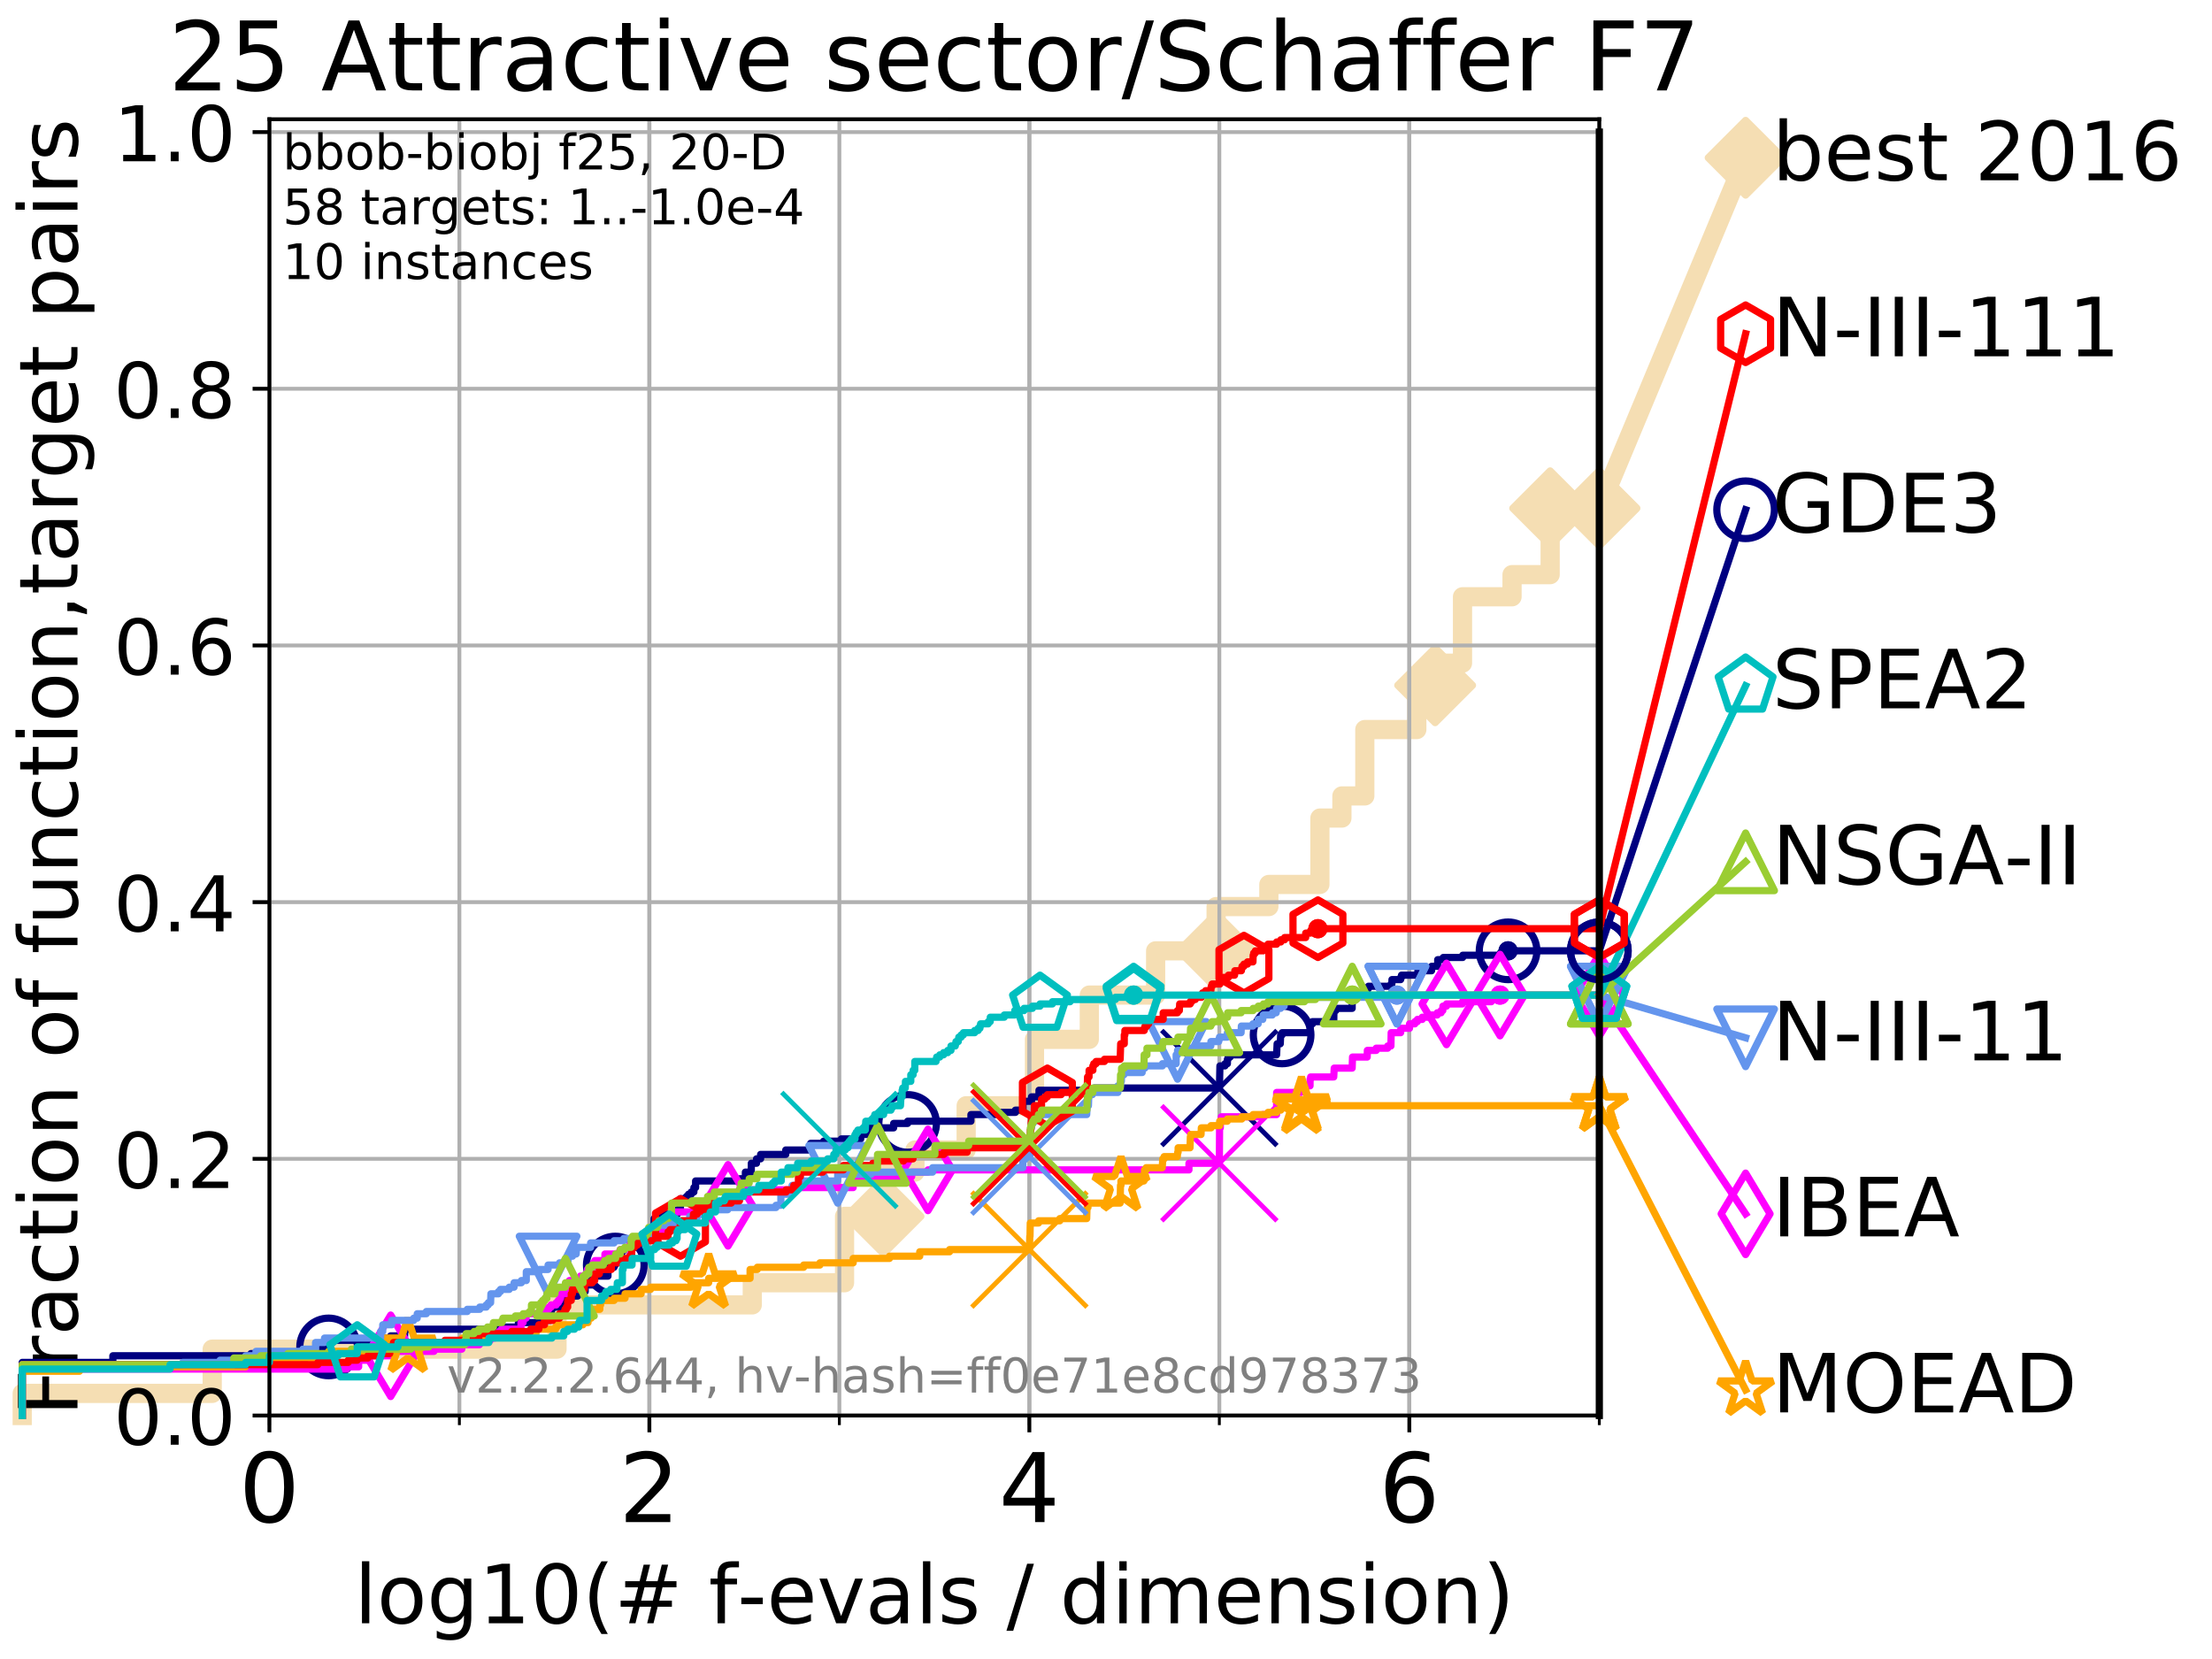 <?xml version="1.0" encoding="utf-8" standalone="no"?>
<!DOCTYPE svg PUBLIC "-//W3C//DTD SVG 1.1//EN"
  "http://www.w3.org/Graphics/SVG/1.1/DTD/svg11.dtd">
<!-- Created with matplotlib (http://matplotlib.org/) -->
<svg height="345.6pt" version="1.1" viewBox="0 0 460.8 345.6" width="460.8pt" xmlns="http://www.w3.org/2000/svg" xmlns:xlink="http://www.w3.org/1999/xlink">
 <defs>
  <style type="text/css">
*{stroke-linecap:butt;stroke-linejoin:round;}
  </style>
 </defs>
 <g id="figure_1">
  <g id="patch_1">
   <path d="M 0 345.6 
L 460.8 345.6 
L 460.8 0 
L 0 0 
z
" style="fill:#ffffff;"/>
  </g>
  <g id="axes_1">
   <g id="patch_2">
    <path d="M 56.12 294.88 
L 333.168 294.88 
L 333.168 24.84 
L 56.12 24.84 
z
" style="fill:#ffffff;"/>
   </g>
   <g id="line2d_1">
    <path d="M 4.627 294.88 
L 4.627 290.27 
L 44.206 290.27 
L 44.206 281.051 
L 116.037 281.051 
L 116.037 271.831 
L 156.714 271.831 
L 156.714 267.221 
L 175.935 267.221 
L 175.935 253.392 
L 184.056 253.392 
L 184.056 244.173 
L 190.599 244.173 
L 190.599 239.563 
L 201.27 239.563 
L 201.27 230.343 
L 215.503 230.343 
L 215.503 216.514 
L 226.92 216.514 
L 226.92 207.294 
L 240.74 207.294 
L 240.74 198.075 
L 253.338 198.075 
L 253.338 188.855 
L 264.327 188.855 
L 264.327 184.246 
L 274.962 184.246 
L 274.962 170.416 
L 279.544 170.416 
L 279.544 165.807 
L 284.317 165.807 
L 284.317 151.977 
L 295.149 151.977 
L 295.149 142.758 
L 298.966 142.758 
L 298.966 138.148 
L 304.665 138.148 
L 304.665 124.319 
L 314.985 124.319 
L 314.985 119.709 
L 322.926 119.709 
L 322.926 105.88 
L 333.168 105.88 
" style="fill:none;stroke:#f5deb3;stroke-linecap:square;stroke-width:4;"/>
   </g>
   <g id="line2d_2">
    <defs>
     <path d="M -0 7.778 
L 7.778 0 
L 0 -7.778 
L -7.778 -0 
z
" id="m64e66113b0" style="stroke:#f5deb3;stroke-linejoin:miter;stroke-width:1.5;"/>
    </defs>
    <g>
     <use style="fill:#f5deb3;stroke:#f5deb3;stroke-linejoin:miter;stroke-width:1.5;" x="184.056" xlink:href="#m64e66113b0" y="253.392"/>
     <use style="fill:#f5deb3;stroke:#f5deb3;stroke-linejoin:miter;stroke-width:1.5;" x="253.338" xlink:href="#m64e66113b0" y="198.075"/>
     <use style="fill:#f5deb3;stroke:#f5deb3;stroke-linejoin:miter;stroke-width:1.5;" x="298.966" xlink:href="#m64e66113b0" y="142.758"/>
     <use style="fill:#f5deb3;stroke:#f5deb3;stroke-linejoin:miter;stroke-width:1.5;" x="322.926" xlink:href="#m64e66113b0" y="105.88"/>
     <use style="fill:#f5deb3;stroke:#f5deb3;stroke-linejoin:miter;stroke-width:1.5;" x="333.168" xlink:href="#m64e66113b0" y="105.88"/>
    </g>
   </g>
   <g id="line2d_3">
    <path style="fill:none;stroke:#f5deb3;stroke-linecap:square;stroke-width:4;"/>
    <g/>
   </g>
   <g id="line2d_4">
    <path d="M 333.168 105.88 
L 363.643 32.861 
" style="fill:none;stroke:#f5deb3;stroke-linecap:square;stroke-width:4;"/>
    <g>
     <use style="fill:#f5deb3;stroke:#f5deb3;stroke-linejoin:miter;stroke-width:1.5;" x="333.168" xlink:href="#m64e66113b0" y="105.88"/>
     <use style="fill:#f5deb3;stroke:#f5deb3;stroke-linejoin:miter;stroke-width:1.5;" x="363.643" xlink:href="#m64e66113b0" y="32.861"/>
    </g>
   </g>
   <g id="matplotlib.axis_1">
    <g id="xtick_1">
     <g id="line2d_5">
      <path clip-path="url(#p7eb60c580c)" d="M 56.12 294.88 
L 56.12 24.84 
" style="fill:none;stroke:#b0b0b0;stroke-linecap:square;stroke-width:0.8;"/>
     </g>
     <g id="line2d_6">
      <defs>
       <path d="M 0 0 
L 0 3.5 
" id="m6fe7007c9b" style="stroke:#000000;stroke-width:0.8;"/>
      </defs>
      <g>
       <use style="stroke:#000000;stroke-width:0.8;" x="56.12" xlink:href="#m6fe7007c9b" y="294.88"/>
      </g>
     </g>
     <g id="text_1">
      <!-- 0 -->
      <defs>
       <path d="M 31.781 66.406 
Q 24.172 66.406 20.328 58.906 
Q 16.5 51.422 16.5 36.375 
Q 16.5 21.391 20.328 13.891 
Q 24.172 6.391 31.781 6.391 
Q 39.453 6.391 43.281 13.891 
Q 47.125 21.391 47.125 36.375 
Q 47.125 51.422 43.281 58.906 
Q 39.453 66.406 31.781 66.406 
z
M 31.781 74.219 
Q 44.047 74.219 50.516 64.516 
Q 56.984 54.828 56.984 36.375 
Q 56.984 17.969 50.516 8.266 
Q 44.047 -1.422 31.781 -1.422 
Q 19.531 -1.422 13.062 8.266 
Q 6.594 17.969 6.594 36.375 
Q 6.594 54.828 13.062 64.516 
Q 19.531 74.219 31.781 74.219 
z
" id="DejaVuSans-30"/>
      </defs>
      <g transform="translate(49.758 317.077)scale(0.2 -0.2)">
       <use xlink:href="#DejaVuSans-30"/>
      </g>
     </g>
    </g>
    <g id="xtick_2">
     <g id="line2d_7">
      <path clip-path="url(#p7eb60c580c)" d="M 135.277 294.88 
L 135.277 24.84 
" style="fill:none;stroke:#b0b0b0;stroke-linecap:square;stroke-width:0.8;"/>
     </g>
     <g id="line2d_8">
      <g>
       <use style="stroke:#000000;stroke-width:0.8;" x="135.277" xlink:href="#m6fe7007c9b" y="294.88"/>
      </g>
     </g>
     <g id="text_2">
      <!-- 2 -->
      <defs>
       <path d="M 19.188 8.297 
L 53.609 8.297 
L 53.609 0 
L 7.328 0 
L 7.328 8.297 
Q 12.938 14.109 22.625 23.891 
Q 32.328 33.688 34.812 36.531 
Q 39.547 41.844 41.422 45.531 
Q 43.312 49.219 43.312 52.781 
Q 43.312 58.594 39.234 62.25 
Q 35.156 65.922 28.609 65.922 
Q 23.969 65.922 18.812 64.312 
Q 13.672 62.703 7.812 59.422 
L 7.812 69.391 
Q 13.766 71.781 18.938 73 
Q 24.125 74.219 28.422 74.219 
Q 39.75 74.219 46.484 68.547 
Q 53.219 62.891 53.219 53.422 
Q 53.219 48.922 51.531 44.891 
Q 49.859 40.875 45.406 35.406 
Q 44.188 33.984 37.641 27.219 
Q 31.109 20.453 19.188 8.297 
z
" id="DejaVuSans-32"/>
      </defs>
      <g transform="translate(128.914 317.077)scale(0.2 -0.2)">
       <use xlink:href="#DejaVuSans-32"/>
      </g>
     </g>
    </g>
    <g id="xtick_3">
     <g id="line2d_9">
      <path clip-path="url(#p7eb60c580c)" d="M 214.433 294.88 
L 214.433 24.84 
" style="fill:none;stroke:#b0b0b0;stroke-linecap:square;stroke-width:0.8;"/>
     </g>
     <g id="line2d_10">
      <g>
       <use style="stroke:#000000;stroke-width:0.8;" x="214.433" xlink:href="#m6fe7007c9b" y="294.88"/>
      </g>
     </g>
     <g id="text_3">
      <!-- 4 -->
      <defs>
       <path d="M 37.797 64.312 
L 12.891 25.391 
L 37.797 25.391 
z
M 35.203 72.906 
L 47.609 72.906 
L 47.609 25.391 
L 58.016 25.391 
L 58.016 17.188 
L 47.609 17.188 
L 47.609 0 
L 37.797 0 
L 37.797 17.188 
L 4.891 17.188 
L 4.891 26.703 
z
" id="DejaVuSans-34"/>
      </defs>
      <g transform="translate(208.071 317.077)scale(0.2 -0.2)">
       <use xlink:href="#DejaVuSans-34"/>
      </g>
     </g>
    </g>
    <g id="xtick_4">
     <g id="line2d_11">
      <path clip-path="url(#p7eb60c580c)" d="M 293.59 294.88 
L 293.59 24.84 
" style="fill:none;stroke:#b0b0b0;stroke-linecap:square;stroke-width:0.8;"/>
     </g>
     <g id="line2d_12">
      <g>
       <use style="stroke:#000000;stroke-width:0.8;" x="293.59" xlink:href="#m6fe7007c9b" y="294.88"/>
      </g>
     </g>
     <g id="text_4">
      <!-- 6 -->
      <defs>
       <path d="M 33.016 40.375 
Q 26.375 40.375 22.484 35.828 
Q 18.609 31.297 18.609 23.391 
Q 18.609 15.531 22.484 10.953 
Q 26.375 6.391 33.016 6.391 
Q 39.656 6.391 43.531 10.953 
Q 47.406 15.531 47.406 23.391 
Q 47.406 31.297 43.531 35.828 
Q 39.656 40.375 33.016 40.375 
z
M 52.594 71.297 
L 52.594 62.312 
Q 48.875 64.062 45.094 64.984 
Q 41.312 65.922 37.594 65.922 
Q 27.828 65.922 22.672 59.328 
Q 17.531 52.734 16.797 39.406 
Q 19.672 43.656 24.016 45.922 
Q 28.375 48.188 33.594 48.188 
Q 44.578 48.188 50.953 41.516 
Q 57.328 34.859 57.328 23.391 
Q 57.328 12.156 50.688 5.359 
Q 44.047 -1.422 33.016 -1.422 
Q 20.359 -1.422 13.672 8.266 
Q 6.984 17.969 6.984 36.375 
Q 6.984 53.656 15.188 63.938 
Q 23.391 74.219 37.203 74.219 
Q 40.922 74.219 44.703 73.484 
Q 48.484 72.75 52.594 71.297 
z
" id="DejaVuSans-36"/>
      </defs>
      <g transform="translate(287.227 317.077)scale(0.2 -0.2)">
       <use xlink:href="#DejaVuSans-36"/>
      </g>
     </g>
    </g>
    <g id="xtick_5">
     <g id="line2d_13">
      <path clip-path="url(#p7eb60c580c)" d="M 56.12 294.88 
L 56.12 24.84 
" style="fill:none;stroke:#b0b0b0;stroke-linecap:square;stroke-width:0.8;"/>
     </g>
     <g id="line2d_14">
      <defs>
       <path d="M 0 0 
L 0 2 
" id="m69a4b2e751" style="stroke:#000000;stroke-width:0.6;"/>
      </defs>
      <g>
       <use style="stroke:#000000;stroke-width:0.6;" x="56.12" xlink:href="#m69a4b2e751" y="294.88"/>
      </g>
     </g>
    </g>
    <g id="xtick_6">
     <g id="line2d_15">
      <path clip-path="url(#p7eb60c580c)" d="M 95.698 294.88 
L 95.698 24.84 
" style="fill:none;stroke:#b0b0b0;stroke-linecap:square;stroke-width:0.8;"/>
     </g>
     <g id="line2d_16">
      <g>
       <use style="stroke:#000000;stroke-width:0.6;" x="95.698" xlink:href="#m69a4b2e751" y="294.88"/>
      </g>
     </g>
    </g>
    <g id="xtick_7">
     <g id="line2d_17">
      <path clip-path="url(#p7eb60c580c)" d="M 135.277 294.88 
L 135.277 24.84 
" style="fill:none;stroke:#b0b0b0;stroke-linecap:square;stroke-width:0.8;"/>
     </g>
     <g id="line2d_18">
      <g>
       <use style="stroke:#000000;stroke-width:0.6;" x="135.277" xlink:href="#m69a4b2e751" y="294.88"/>
      </g>
     </g>
    </g>
    <g id="xtick_8">
     <g id="line2d_19">
      <path clip-path="url(#p7eb60c580c)" d="M 174.855 294.88 
L 174.855 24.84 
" style="fill:none;stroke:#b0b0b0;stroke-linecap:square;stroke-width:0.8;"/>
     </g>
     <g id="line2d_20">
      <g>
       <use style="stroke:#000000;stroke-width:0.6;" x="174.855" xlink:href="#m69a4b2e751" y="294.88"/>
      </g>
     </g>
    </g>
    <g id="xtick_9">
     <g id="line2d_21">
      <path clip-path="url(#p7eb60c580c)" d="M 214.433 294.88 
L 214.433 24.84 
" style="fill:none;stroke:#b0b0b0;stroke-linecap:square;stroke-width:0.8;"/>
     </g>
     <g id="line2d_22">
      <g>
       <use style="stroke:#000000;stroke-width:0.6;" x="214.433" xlink:href="#m69a4b2e751" y="294.88"/>
      </g>
     </g>
    </g>
    <g id="xtick_10">
     <g id="line2d_23">
      <path clip-path="url(#p7eb60c580c)" d="M 254.011 294.88 
L 254.011 24.84 
" style="fill:none;stroke:#b0b0b0;stroke-linecap:square;stroke-width:0.8;"/>
     </g>
     <g id="line2d_24">
      <g>
       <use style="stroke:#000000;stroke-width:0.6;" x="254.011" xlink:href="#m69a4b2e751" y="294.88"/>
      </g>
     </g>
    </g>
    <g id="xtick_11">
     <g id="line2d_25">
      <path clip-path="url(#p7eb60c580c)" d="M 293.59 294.88 
L 293.59 24.84 
" style="fill:none;stroke:#b0b0b0;stroke-linecap:square;stroke-width:0.8;"/>
     </g>
     <g id="line2d_26">
      <g>
       <use style="stroke:#000000;stroke-width:0.6;" x="293.59" xlink:href="#m69a4b2e751" y="294.88"/>
      </g>
     </g>
    </g>
    <g id="xtick_12">
     <g id="line2d_27">
      <path clip-path="url(#p7eb60c580c)" d="M 333.168 294.88 
L 333.168 24.84 
" style="fill:none;stroke:#b0b0b0;stroke-linecap:square;stroke-width:0.8;"/>
     </g>
     <g id="line2d_28">
      <g>
       <use style="stroke:#000000;stroke-width:0.6;" x="333.168" xlink:href="#m69a4b2e751" y="294.88"/>
      </g>
     </g>
    </g>
    <g id="text_5">
     <!-- log10(# f-evals / dimension) -->
     <defs>
      <path d="M 9.422 75.984 
L 18.406 75.984 
L 18.406 0 
L 9.422 0 
z
" id="DejaVuSans-6c"/>
      <path d="M 30.609 48.391 
Q 23.391 48.391 19.188 42.75 
Q 14.984 37.109 14.984 27.297 
Q 14.984 17.484 19.156 11.844 
Q 23.344 6.203 30.609 6.203 
Q 37.797 6.203 41.984 11.859 
Q 46.188 17.531 46.188 27.297 
Q 46.188 37.016 41.984 42.703 
Q 37.797 48.391 30.609 48.391 
z
M 30.609 56 
Q 42.328 56 49.016 48.375 
Q 55.719 40.766 55.719 27.297 
Q 55.719 13.875 49.016 6.219 
Q 42.328 -1.422 30.609 -1.422 
Q 18.844 -1.422 12.172 6.219 
Q 5.516 13.875 5.516 27.297 
Q 5.516 40.766 12.172 48.375 
Q 18.844 56 30.609 56 
z
" id="DejaVuSans-6f"/>
      <path d="M 45.406 27.984 
Q 45.406 37.75 41.375 43.109 
Q 37.359 48.484 30.078 48.484 
Q 22.859 48.484 18.828 43.109 
Q 14.797 37.75 14.797 27.984 
Q 14.797 18.266 18.828 12.891 
Q 22.859 7.516 30.078 7.516 
Q 37.359 7.516 41.375 12.891 
Q 45.406 18.266 45.406 27.984 
z
M 54.391 6.781 
Q 54.391 -7.172 48.188 -13.984 
Q 42 -20.797 29.203 -20.797 
Q 24.469 -20.797 20.266 -20.094 
Q 16.062 -19.391 12.109 -17.922 
L 12.109 -9.188 
Q 16.062 -11.328 19.922 -12.344 
Q 23.781 -13.375 27.781 -13.375 
Q 36.625 -13.375 41.016 -8.766 
Q 45.406 -4.156 45.406 5.172 
L 45.406 9.625 
Q 42.625 4.781 38.281 2.391 
Q 33.938 0 27.875 0 
Q 17.828 0 11.672 7.656 
Q 5.516 15.328 5.516 27.984 
Q 5.516 40.672 11.672 48.328 
Q 17.828 56 27.875 56 
Q 33.938 56 38.281 53.609 
Q 42.625 51.219 45.406 46.391 
L 45.406 54.688 
L 54.391 54.688 
z
" id="DejaVuSans-67"/>
      <path d="M 12.406 8.297 
L 28.516 8.297 
L 28.516 63.922 
L 10.984 60.406 
L 10.984 69.391 
L 28.422 72.906 
L 38.281 72.906 
L 38.281 8.297 
L 54.391 8.297 
L 54.391 0 
L 12.406 0 
z
" id="DejaVuSans-31"/>
      <path d="M 31 75.875 
Q 24.469 64.656 21.281 53.656 
Q 18.109 42.672 18.109 31.391 
Q 18.109 20.125 21.312 9.062 
Q 24.516 -2 31 -13.188 
L 23.188 -13.188 
Q 15.875 -1.703 12.234 9.375 
Q 8.594 20.453 8.594 31.391 
Q 8.594 42.281 12.203 53.312 
Q 15.828 64.359 23.188 75.875 
z
" id="DejaVuSans-28"/>
      <path d="M 51.125 44 
L 36.922 44 
L 32.812 27.688 
L 47.125 27.688 
z
M 43.797 71.781 
L 38.719 51.516 
L 52.984 51.516 
L 58.109 71.781 
L 65.922 71.781 
L 60.891 51.516 
L 76.125 51.516 
L 76.125 44 
L 58.984 44 
L 54.984 27.688 
L 70.516 27.688 
L 70.516 20.219 
L 53.078 20.219 
L 48 0 
L 40.188 0 
L 45.219 20.219 
L 30.906 20.219 
L 25.875 0 
L 18.016 0 
L 23.094 20.219 
L 7.719 20.219 
L 7.719 27.688 
L 24.906 27.688 
L 29 44 
L 13.281 44 
L 13.281 51.516 
L 30.906 51.516 
L 35.891 71.781 
z
" id="DejaVuSans-23"/>
      <path id="DejaVuSans-20"/>
      <path d="M 37.109 75.984 
L 37.109 68.5 
L 28.516 68.5 
Q 23.688 68.5 21.797 66.547 
Q 19.922 64.594 19.922 59.516 
L 19.922 54.688 
L 34.719 54.688 
L 34.719 47.703 
L 19.922 47.703 
L 19.922 0 
L 10.891 0 
L 10.891 47.703 
L 2.297 47.703 
L 2.297 54.688 
L 10.891 54.688 
L 10.891 58.5 
Q 10.891 67.625 15.141 71.797 
Q 19.391 75.984 28.609 75.984 
z
" id="DejaVuSans-66"/>
      <path d="M 4.891 31.391 
L 31.203 31.391 
L 31.203 23.391 
L 4.891 23.391 
z
" id="DejaVuSans-2d"/>
      <path d="M 56.203 29.594 
L 56.203 25.203 
L 14.891 25.203 
Q 15.484 15.922 20.484 11.062 
Q 25.484 6.203 34.422 6.203 
Q 39.594 6.203 44.453 7.469 
Q 49.312 8.734 54.109 11.281 
L 54.109 2.781 
Q 49.266 0.734 44.188 -0.344 
Q 39.109 -1.422 33.891 -1.422 
Q 20.797 -1.422 13.156 6.188 
Q 5.516 13.812 5.516 26.812 
Q 5.516 40.234 12.766 48.109 
Q 20.016 56 32.328 56 
Q 43.359 56 49.781 48.891 
Q 56.203 41.797 56.203 29.594 
z
M 47.219 32.234 
Q 47.125 39.594 43.094 43.984 
Q 39.062 48.391 32.422 48.391 
Q 24.906 48.391 20.391 44.141 
Q 15.875 39.891 15.188 32.172 
z
" id="DejaVuSans-65"/>
      <path d="M 2.984 54.688 
L 12.5 54.688 
L 29.594 8.797 
L 46.688 54.688 
L 56.203 54.688 
L 35.688 0 
L 23.484 0 
z
" id="DejaVuSans-76"/>
      <path d="M 34.281 27.484 
Q 23.391 27.484 19.188 25 
Q 14.984 22.516 14.984 16.5 
Q 14.984 11.719 18.141 8.906 
Q 21.297 6.109 26.703 6.109 
Q 34.188 6.109 38.703 11.406 
Q 43.219 16.703 43.219 25.484 
L 43.219 27.484 
z
M 52.203 31.203 
L 52.203 0 
L 43.219 0 
L 43.219 8.297 
Q 40.141 3.328 35.547 0.953 
Q 30.953 -1.422 24.312 -1.422 
Q 15.922 -1.422 10.953 3.297 
Q 6 8.016 6 15.922 
Q 6 25.141 12.172 29.828 
Q 18.359 34.516 30.609 34.516 
L 43.219 34.516 
L 43.219 35.406 
Q 43.219 41.609 39.141 45 
Q 35.062 48.391 27.688 48.391 
Q 23 48.391 18.547 47.266 
Q 14.109 46.141 10.016 43.891 
L 10.016 52.203 
Q 14.938 54.109 19.578 55.047 
Q 24.219 56 28.609 56 
Q 40.484 56 46.344 49.844 
Q 52.203 43.703 52.203 31.203 
z
" id="DejaVuSans-61"/>
      <path d="M 44.281 53.078 
L 44.281 44.578 
Q 40.484 46.531 36.375 47.5 
Q 32.281 48.484 27.875 48.484 
Q 21.188 48.484 17.844 46.438 
Q 14.5 44.391 14.5 40.281 
Q 14.5 37.156 16.891 35.375 
Q 19.281 33.594 26.516 31.984 
L 29.594 31.297 
Q 39.156 29.25 43.188 25.516 
Q 47.219 21.781 47.219 15.094 
Q 47.219 7.469 41.188 3.016 
Q 35.156 -1.422 24.609 -1.422 
Q 20.219 -1.422 15.453 -0.562 
Q 10.688 0.297 5.422 2 
L 5.422 11.281 
Q 10.406 8.688 15.234 7.391 
Q 20.062 6.109 24.812 6.109 
Q 31.156 6.109 34.562 8.281 
Q 37.984 10.453 37.984 14.406 
Q 37.984 18.062 35.516 20.016 
Q 33.062 21.969 24.703 23.781 
L 21.578 24.516 
Q 13.234 26.266 9.516 29.906 
Q 5.812 33.547 5.812 39.891 
Q 5.812 47.609 11.281 51.797 
Q 16.75 56 26.812 56 
Q 31.781 56 36.172 55.266 
Q 40.578 54.547 44.281 53.078 
z
" id="DejaVuSans-73"/>
      <path d="M 25.391 72.906 
L 33.688 72.906 
L 8.297 -9.281 
L 0 -9.281 
z
" id="DejaVuSans-2f"/>
      <path d="M 45.406 46.391 
L 45.406 75.984 
L 54.391 75.984 
L 54.391 0 
L 45.406 0 
L 45.406 8.203 
Q 42.578 3.328 38.25 0.953 
Q 33.938 -1.422 27.875 -1.422 
Q 17.969 -1.422 11.734 6.484 
Q 5.516 14.406 5.516 27.297 
Q 5.516 40.188 11.734 48.094 
Q 17.969 56 27.875 56 
Q 33.938 56 38.25 53.625 
Q 42.578 51.266 45.406 46.391 
z
M 14.797 27.297 
Q 14.797 17.391 18.875 11.75 
Q 22.953 6.109 30.078 6.109 
Q 37.203 6.109 41.297 11.75 
Q 45.406 17.391 45.406 27.297 
Q 45.406 37.203 41.297 42.844 
Q 37.203 48.484 30.078 48.484 
Q 22.953 48.484 18.875 42.844 
Q 14.797 37.203 14.797 27.297 
z
" id="DejaVuSans-64"/>
      <path d="M 9.422 54.688 
L 18.406 54.688 
L 18.406 0 
L 9.422 0 
z
M 9.422 75.984 
L 18.406 75.984 
L 18.406 64.594 
L 9.422 64.594 
z
" id="DejaVuSans-69"/>
      <path d="M 52 44.188 
Q 55.375 50.25 60.062 53.125 
Q 64.75 56 71.094 56 
Q 79.641 56 84.281 50.016 
Q 88.922 44.047 88.922 33.016 
L 88.922 0 
L 79.891 0 
L 79.891 32.719 
Q 79.891 40.578 77.094 44.375 
Q 74.312 48.188 68.609 48.188 
Q 61.625 48.188 57.562 43.547 
Q 53.516 38.922 53.516 30.906 
L 53.516 0 
L 44.484 0 
L 44.484 32.719 
Q 44.484 40.625 41.703 44.406 
Q 38.922 48.188 33.109 48.188 
Q 26.219 48.188 22.156 43.531 
Q 18.109 38.875 18.109 30.906 
L 18.109 0 
L 9.078 0 
L 9.078 54.688 
L 18.109 54.688 
L 18.109 46.188 
Q 21.188 51.219 25.484 53.609 
Q 29.781 56 35.688 56 
Q 41.656 56 45.828 52.969 
Q 50 49.953 52 44.188 
z
" id="DejaVuSans-6d"/>
      <path d="M 54.891 33.016 
L 54.891 0 
L 45.906 0 
L 45.906 32.719 
Q 45.906 40.484 42.875 44.328 
Q 39.844 48.188 33.797 48.188 
Q 26.516 48.188 22.312 43.547 
Q 18.109 38.922 18.109 30.906 
L 18.109 0 
L 9.078 0 
L 9.078 54.688 
L 18.109 54.688 
L 18.109 46.188 
Q 21.344 51.125 25.703 53.562 
Q 30.078 56 35.797 56 
Q 45.219 56 50.047 50.172 
Q 54.891 44.344 54.891 33.016 
z
" id="DejaVuSans-6e"/>
      <path d="M 8.016 75.875 
L 15.828 75.875 
Q 23.141 64.359 26.781 53.312 
Q 30.422 42.281 30.422 31.391 
Q 30.422 20.453 26.781 9.375 
Q 23.141 -1.703 15.828 -13.188 
L 8.016 -13.188 
Q 14.5 -2 17.703 9.062 
Q 20.906 20.125 20.906 31.391 
Q 20.906 42.672 17.703 53.656 
Q 14.5 64.656 8.016 75.875 
z
" id="DejaVuSans-29"/>
     </defs>
     <g transform="translate(73.803 338.154)scale(0.17 -0.17)">
      <use xlink:href="#DejaVuSans-6c"/>
      <use x="27.783" xlink:href="#DejaVuSans-6f"/>
      <use x="88.965" xlink:href="#DejaVuSans-67"/>
      <use x="152.441" xlink:href="#DejaVuSans-31"/>
      <use x="216.064" xlink:href="#DejaVuSans-30"/>
      <use x="279.688" xlink:href="#DejaVuSans-28"/>
      <use x="318.701" xlink:href="#DejaVuSans-23"/>
      <use x="402.49" xlink:href="#DejaVuSans-20"/>
      <use x="434.277" xlink:href="#DejaVuSans-66"/>
      <use x="469.404" xlink:href="#DejaVuSans-2d"/>
      <use x="505.488" xlink:href="#DejaVuSans-65"/>
      <use x="567.012" xlink:href="#DejaVuSans-76"/>
      <use x="626.191" xlink:href="#DejaVuSans-61"/>
      <use x="687.471" xlink:href="#DejaVuSans-6c"/>
      <use x="715.254" xlink:href="#DejaVuSans-73"/>
      <use x="767.354" xlink:href="#DejaVuSans-20"/>
      <use x="799.141" xlink:href="#DejaVuSans-2f"/>
      <use x="832.832" xlink:href="#DejaVuSans-20"/>
      <use x="864.619" xlink:href="#DejaVuSans-64"/>
      <use x="928.096" xlink:href="#DejaVuSans-69"/>
      <use x="955.879" xlink:href="#DejaVuSans-6d"/>
      <use x="1053.291" xlink:href="#DejaVuSans-65"/>
      <use x="1114.814" xlink:href="#DejaVuSans-6e"/>
      <use x="1178.193" xlink:href="#DejaVuSans-73"/>
      <use x="1230.293" xlink:href="#DejaVuSans-69"/>
      <use x="1258.076" xlink:href="#DejaVuSans-6f"/>
      <use x="1319.258" xlink:href="#DejaVuSans-6e"/>
      <use x="1382.637" xlink:href="#DejaVuSans-29"/>
     </g>
    </g>
   </g>
   <g id="matplotlib.axis_2">
    <g id="ytick_1">
     <g id="line2d_29">
      <path clip-path="url(#p7eb60c580c)" d="M 56.12 294.88 
L 333.168 294.88 
" style="fill:none;stroke:#b0b0b0;stroke-linecap:square;stroke-width:0.8;"/>
     </g>
     <g id="line2d_30">
      <defs>
       <path d="M 0 0 
L -3.5 0 
" id="me791a292f5" style="stroke:#000000;stroke-width:0.8;"/>
      </defs>
      <g>
       <use style="stroke:#000000;stroke-width:0.8;" x="56.12" xlink:href="#me791a292f5" y="294.88"/>
      </g>
     </g>
     <g id="text_6">
      <!-- 0.0 -->
      <defs>
       <path d="M 10.688 12.406 
L 21 12.406 
L 21 0 
L 10.688 0 
z
" id="DejaVuSans-2e"/>
      </defs>
      <g transform="translate(23.675 300.959)scale(0.16 -0.16)">
       <use xlink:href="#DejaVuSans-30"/>
       <use x="63.623" xlink:href="#DejaVuSans-2e"/>
       <use x="95.41" xlink:href="#DejaVuSans-30"/>
      </g>
     </g>
    </g>
    <g id="ytick_2">
     <g id="line2d_31">
      <path clip-path="url(#p7eb60c580c)" d="M 56.12 241.407 
L 333.168 241.407 
" style="fill:none;stroke:#b0b0b0;stroke-linecap:square;stroke-width:0.8;"/>
     </g>
     <g id="line2d_32">
      <g>
       <use style="stroke:#000000;stroke-width:0.8;" x="56.12" xlink:href="#me791a292f5" y="241.407"/>
      </g>
     </g>
     <g id="text_7">
      <!-- 0.2 -->
      <g transform="translate(23.675 247.485)scale(0.16 -0.16)">
       <use xlink:href="#DejaVuSans-30"/>
       <use x="63.623" xlink:href="#DejaVuSans-2e"/>
       <use x="95.41" xlink:href="#DejaVuSans-32"/>
      </g>
     </g>
    </g>
    <g id="ytick_3">
     <g id="line2d_33">
      <path clip-path="url(#p7eb60c580c)" d="M 56.12 187.933 
L 333.168 187.933 
" style="fill:none;stroke:#b0b0b0;stroke-linecap:square;stroke-width:0.8;"/>
     </g>
     <g id="line2d_34">
      <g>
       <use style="stroke:#000000;stroke-width:0.8;" x="56.12" xlink:href="#me791a292f5" y="187.933"/>
      </g>
     </g>
     <g id="text_8">
      <!-- 0.4 -->
      <g transform="translate(23.675 194.012)scale(0.16 -0.16)">
       <use xlink:href="#DejaVuSans-30"/>
       <use x="63.623" xlink:href="#DejaVuSans-2e"/>
       <use x="95.41" xlink:href="#DejaVuSans-34"/>
      </g>
     </g>
    </g>
    <g id="ytick_4">
     <g id="line2d_35">
      <path clip-path="url(#p7eb60c580c)" d="M 56.12 134.46 
L 333.168 134.46 
" style="fill:none;stroke:#b0b0b0;stroke-linecap:square;stroke-width:0.8;"/>
     </g>
     <g id="line2d_36">
      <g>
       <use style="stroke:#000000;stroke-width:0.8;" x="56.12" xlink:href="#me791a292f5" y="134.46"/>
      </g>
     </g>
     <g id="text_9">
      <!-- 0.6 -->
      <g transform="translate(23.675 140.539)scale(0.16 -0.16)">
       <use xlink:href="#DejaVuSans-30"/>
       <use x="63.623" xlink:href="#DejaVuSans-2e"/>
       <use x="95.41" xlink:href="#DejaVuSans-36"/>
      </g>
     </g>
    </g>
    <g id="ytick_5">
     <g id="line2d_37">
      <path clip-path="url(#p7eb60c580c)" d="M 56.12 80.987 
L 333.168 80.987 
" style="fill:none;stroke:#b0b0b0;stroke-linecap:square;stroke-width:0.8;"/>
     </g>
     <g id="line2d_38">
      <g>
       <use style="stroke:#000000;stroke-width:0.8;" x="56.12" xlink:href="#me791a292f5" y="80.987"/>
      </g>
     </g>
     <g id="text_10">
      <!-- 0.8 -->
      <defs>
       <path d="M 31.781 34.625 
Q 24.75 34.625 20.719 30.859 
Q 16.703 27.094 16.703 20.516 
Q 16.703 13.922 20.719 10.156 
Q 24.75 6.391 31.781 6.391 
Q 38.812 6.391 42.859 10.172 
Q 46.922 13.969 46.922 20.516 
Q 46.922 27.094 42.891 30.859 
Q 38.875 34.625 31.781 34.625 
z
M 21.922 38.812 
Q 15.578 40.375 12.031 44.719 
Q 8.5 49.078 8.5 55.328 
Q 8.5 64.062 14.719 69.141 
Q 20.953 74.219 31.781 74.219 
Q 42.672 74.219 48.875 69.141 
Q 55.078 64.062 55.078 55.328 
Q 55.078 49.078 51.531 44.719 
Q 48 40.375 41.703 38.812 
Q 48.828 37.156 52.797 32.312 
Q 56.781 27.484 56.781 20.516 
Q 56.781 9.906 50.312 4.234 
Q 43.844 -1.422 31.781 -1.422 
Q 19.734 -1.422 13.25 4.234 
Q 6.781 9.906 6.781 20.516 
Q 6.781 27.484 10.781 32.312 
Q 14.797 37.156 21.922 38.812 
z
M 18.312 54.391 
Q 18.312 48.734 21.844 45.562 
Q 25.391 42.391 31.781 42.391 
Q 38.141 42.391 41.719 45.562 
Q 45.312 48.734 45.312 54.391 
Q 45.312 60.062 41.719 63.234 
Q 38.141 66.406 31.781 66.406 
Q 25.391 66.406 21.844 63.234 
Q 18.312 60.062 18.312 54.391 
z
" id="DejaVuSans-38"/>
      </defs>
      <g transform="translate(23.675 87.066)scale(0.16 -0.16)">
       <use xlink:href="#DejaVuSans-30"/>
       <use x="63.623" xlink:href="#DejaVuSans-2e"/>
       <use x="95.41" xlink:href="#DejaVuSans-38"/>
      </g>
     </g>
    </g>
    <g id="ytick_6">
     <g id="line2d_39">
      <path clip-path="url(#p7eb60c580c)" d="M 56.12 27.514 
L 333.168 27.514 
" style="fill:none;stroke:#b0b0b0;stroke-linecap:square;stroke-width:0.8;"/>
     </g>
     <g id="line2d_40">
      <g>
       <use style="stroke:#000000;stroke-width:0.8;" x="56.12" xlink:href="#me791a292f5" y="27.514"/>
      </g>
     </g>
     <g id="text_11">
      <!-- 1.0 -->
      <g transform="translate(23.675 33.592)scale(0.16 -0.16)">
       <use xlink:href="#DejaVuSans-31"/>
       <use x="63.623" xlink:href="#DejaVuSans-2e"/>
       <use x="95.41" xlink:href="#DejaVuSans-30"/>
      </g>
     </g>
    </g>
    <g id="text_12">
     <!-- Fraction of function,target pairs -->
     <defs>
      <path d="M 9.812 72.906 
L 51.703 72.906 
L 51.703 64.594 
L 19.672 64.594 
L 19.672 43.109 
L 48.578 43.109 
L 48.578 34.812 
L 19.672 34.812 
L 19.672 0 
L 9.812 0 
z
" id="DejaVuSans-46"/>
      <path d="M 41.109 46.297 
Q 39.594 47.172 37.812 47.578 
Q 36.031 48 33.891 48 
Q 26.266 48 22.188 43.047 
Q 18.109 38.094 18.109 28.812 
L 18.109 0 
L 9.078 0 
L 9.078 54.688 
L 18.109 54.688 
L 18.109 46.188 
Q 20.953 51.172 25.484 53.578 
Q 30.031 56 36.531 56 
Q 37.453 56 38.578 55.875 
Q 39.703 55.766 41.062 55.516 
z
" id="DejaVuSans-72"/>
      <path d="M 48.781 52.594 
L 48.781 44.188 
Q 44.969 46.297 41.141 47.344 
Q 37.312 48.391 33.406 48.391 
Q 24.656 48.391 19.812 42.844 
Q 14.984 37.312 14.984 27.297 
Q 14.984 17.281 19.812 11.734 
Q 24.656 6.203 33.406 6.203 
Q 37.312 6.203 41.141 7.25 
Q 44.969 8.297 48.781 10.406 
L 48.781 2.094 
Q 45.016 0.344 40.984 -0.531 
Q 36.969 -1.422 32.422 -1.422 
Q 20.062 -1.422 12.781 6.344 
Q 5.516 14.109 5.516 27.297 
Q 5.516 40.672 12.859 48.328 
Q 20.219 56 33.016 56 
Q 37.156 56 41.109 55.141 
Q 45.062 54.297 48.781 52.594 
z
" id="DejaVuSans-63"/>
      <path d="M 18.312 70.219 
L 18.312 54.688 
L 36.812 54.688 
L 36.812 47.703 
L 18.312 47.703 
L 18.312 18.016 
Q 18.312 11.328 20.141 9.422 
Q 21.969 7.516 27.594 7.516 
L 36.812 7.516 
L 36.812 0 
L 27.594 0 
Q 17.188 0 13.234 3.875 
Q 9.281 7.766 9.281 18.016 
L 9.281 47.703 
L 2.688 47.703 
L 2.688 54.688 
L 9.281 54.688 
L 9.281 70.219 
z
" id="DejaVuSans-74"/>
      <path d="M 8.5 21.578 
L 8.5 54.688 
L 17.484 54.688 
L 17.484 21.922 
Q 17.484 14.156 20.5 10.266 
Q 23.531 6.391 29.594 6.391 
Q 36.859 6.391 41.078 11.031 
Q 45.312 15.672 45.312 23.688 
L 45.312 54.688 
L 54.297 54.688 
L 54.297 0 
L 45.312 0 
L 45.312 8.406 
Q 42.047 3.422 37.719 1 
Q 33.406 -1.422 27.688 -1.422 
Q 18.266 -1.422 13.375 4.438 
Q 8.5 10.297 8.5 21.578 
z
M 31.109 56 
z
" id="DejaVuSans-75"/>
      <path d="M 11.719 12.406 
L 22.016 12.406 
L 22.016 4 
L 14.016 -11.625 
L 7.719 -11.625 
L 11.719 4 
z
" id="DejaVuSans-2c"/>
      <path d="M 18.109 8.203 
L 18.109 -20.797 
L 9.078 -20.797 
L 9.078 54.688 
L 18.109 54.688 
L 18.109 46.391 
Q 20.953 51.266 25.266 53.625 
Q 29.594 56 35.594 56 
Q 45.562 56 51.781 48.094 
Q 58.016 40.188 58.016 27.297 
Q 58.016 14.406 51.781 6.484 
Q 45.562 -1.422 35.594 -1.422 
Q 29.594 -1.422 25.266 0.953 
Q 20.953 3.328 18.109 8.203 
z
M 48.688 27.297 
Q 48.688 37.203 44.609 42.844 
Q 40.531 48.484 33.406 48.484 
Q 26.266 48.484 22.188 42.844 
Q 18.109 37.203 18.109 27.297 
Q 18.109 17.391 22.188 11.75 
Q 26.266 6.109 33.406 6.109 
Q 40.531 6.109 44.609 11.75 
Q 48.688 17.391 48.688 27.297 
z
" id="DejaVuSans-70"/>
     </defs>
     <g transform="translate(16.14 294.999)rotate(-90)scale(0.17 -0.17)">
      <use xlink:href="#DejaVuSans-46"/>
      <use x="57.41" xlink:href="#DejaVuSans-72"/>
      <use x="98.523" xlink:href="#DejaVuSans-61"/>
      <use x="159.803" xlink:href="#DejaVuSans-63"/>
      <use x="214.783" xlink:href="#DejaVuSans-74"/>
      <use x="253.992" xlink:href="#DejaVuSans-69"/>
      <use x="281.775" xlink:href="#DejaVuSans-6f"/>
      <use x="342.957" xlink:href="#DejaVuSans-6e"/>
      <use x="406.336" xlink:href="#DejaVuSans-20"/>
      <use x="438.123" xlink:href="#DejaVuSans-6f"/>
      <use x="499.305" xlink:href="#DejaVuSans-66"/>
      <use x="534.51" xlink:href="#DejaVuSans-20"/>
      <use x="566.297" xlink:href="#DejaVuSans-66"/>
      <use x="601.502" xlink:href="#DejaVuSans-75"/>
      <use x="664.881" xlink:href="#DejaVuSans-6e"/>
      <use x="728.26" xlink:href="#DejaVuSans-63"/>
      <use x="783.24" xlink:href="#DejaVuSans-74"/>
      <use x="822.449" xlink:href="#DejaVuSans-69"/>
      <use x="850.232" xlink:href="#DejaVuSans-6f"/>
      <use x="911.414" xlink:href="#DejaVuSans-6e"/>
      <use x="974.793" xlink:href="#DejaVuSans-2c"/>
      <use x="1006.58" xlink:href="#DejaVuSans-74"/>
      <use x="1045.789" xlink:href="#DejaVuSans-61"/>
      <use x="1107.068" xlink:href="#DejaVuSans-72"/>
      <use x="1148.166" xlink:href="#DejaVuSans-67"/>
      <use x="1211.643" xlink:href="#DejaVuSans-65"/>
      <use x="1273.166" xlink:href="#DejaVuSans-74"/>
      <use x="1312.375" xlink:href="#DejaVuSans-20"/>
      <use x="1344.162" xlink:href="#DejaVuSans-70"/>
      <use x="1407.639" xlink:href="#DejaVuSans-61"/>
      <use x="1468.918" xlink:href="#DejaVuSans-69"/>
      <use x="1496.701" xlink:href="#DejaVuSans-72"/>
      <use x="1537.814" xlink:href="#DejaVuSans-73"/>
     </g>
    </g>
   </g>
   <g id="line2d_41">
    <defs>
     <path d="M 0 1.5 
C 0.398 1.5 0.779 1.342 1.061 1.061 
C 1.342 0.779 1.5 0.398 1.5 0 
C 1.5 -0.398 1.342 -0.779 1.061 -1.061 
C 0.779 -1.342 0.398 -1.5 0 -1.5 
C -0.398 -1.5 -0.779 -1.342 -1.061 -1.061 
C -1.342 -0.779 -1.5 -0.398 -1.5 0 
C -1.5 0.398 -1.342 0.779 -1.061 1.061 
C -0.779 1.342 -0.398 1.5 0 1.5 
z
" id="md69689ebf7" style="stroke:#f5deb3;"/>
    </defs>
    <g>
     <use style="fill:#f5deb3;stroke:#f5deb3;" x="322.926" xlink:href="#md69689ebf7" y="105.88"/>
     <use style="fill:#f5deb3;stroke:#f5deb3;" x="322.926" xlink:href="#md69689ebf7" y="105.88"/>
    </g>
   </g>
   <g id="line2d_42">
    <defs>
     <path d="M 0 1.5 
C 0.398 1.5 0.779 1.342 1.061 1.061 
C 1.342 0.779 1.5 0.398 1.5 0 
C 1.5 -0.398 1.342 -0.779 1.061 -1.061 
C 0.779 -1.342 0.398 -1.5 0 -1.5 
C -0.398 -1.5 -0.779 -1.342 -1.061 -1.061 
C -1.342 -0.779 -1.5 -0.398 -1.5 0 
C -1.5 0.398 -1.342 0.779 -1.061 1.061 
C -0.779 1.342 -0.398 1.5 0 1.5 
z
" id="m7fad9a717b" style="stroke:#000080;"/>
    </defs>
    <g>
     <use style="fill:#000080;stroke:#000080;" x="314.16" xlink:href="#m7fad9a717b" y="198.075"/>
     <use style="fill:#000080;stroke:#000080;" x="314.16" xlink:href="#m7fad9a717b" y="198.075"/>
    </g>
   </g>
   <g id="line2d_43">
    <path d="M 4.627 294.88 
L 4.627 283.817 
L 23.511 283.817 
L 23.511 282.434 
L 52.284 282.434 
L 52.284 281.973 
L 67.153 281.973 
L 67.153 280.59 
L 68.459 280.59 
L 68.459 279.668 
L 69.277 279.668 
L 69.277 279.207 
L 80.373 279.207 
L 80.373 278.746 
L 81.39 278.746 
L 81.39 278.285 
L 84.292 278.285 
L 84.292 276.902 
L 102.262 276.902 
L 102.262 276.441 
L 107.995 276.441 
L 107.995 275.519 
L 113.396 275.519 
L 113.396 275.058 
L 114.639 275.058 
L 114.639 273.214 
L 114.838 273.214 
L 114.838 272.753 
L 115.034 272.753 
L 115.034 272.292 
L 117.281 272.292 
L 117.33 270.448 
L 117.716 270.448 
L 117.716 269.987 
L 120.345 269.987 
L 120.345 269.065 
L 121.91 269.065 
L 121.91 267.682 
L 123.482 267.682 
L 123.533 265.838 
L 126.653 265.838 
L 126.653 264.456 
L 126.766 264.456 
L 126.766 263.995 
L 127.912 263.995 
L 127.912 263.534 
L 128.173 263.534 
L 128.173 262.151 
L 128.673 262.151 
L 128.673 261.229 
L 129.329 261.229 
L 129.329 260.768 
L 129.725 260.768 
L 129.725 260.307 
L 131.58 260.307 
L 131.58 259.846 
L 132.544 259.846 
L 132.544 259.385 
L 132.684 259.385 
L 132.684 258.924 
L 133.909 258.924 
L 133.909 258.463 
L 134.512 258.463 
L 134.512 257.541 
L 135.043 257.541 
L 135.043 256.158 
L 136.221 256.158 
L 136.27 253.853 
L 137.07 253.853 
L 137.07 252.931 
L 141.103 252.931 
L 141.103 252.009 
L 141.746 252.009 
L 141.746 249.704 
L 143.003 249.704 
L 143.003 249.243 
L 143.425 249.243 
L 143.425 248.782 
L 144.004 248.782 
L 144.004 248.321 
L 144.548 248.321 
L 144.548 247.399 
L 144.905 247.399 
L 144.905 246.016 
L 154.16 246.016 
L 154.16 245.556 
L 155.275 245.556 
L 155.275 244.173 
L 156.513 244.173 
L 156.513 242.329 
L 157.599 242.329 
L 157.599 241.407 
L 158.448 241.407 
L 158.448 240.485 
L 163.689 240.485 
L 163.689 239.563 
L 168.873 239.563 
L 168.873 238.18 
L 171.582 238.18 
L 171.582 237.719 
L 175.273 237.719 
L 175.273 237.258 
L 179.302 237.258 
L 179.302 236.336 
L 180.883 236.336 
L 180.883 234.953 
L 186.163 234.953 
L 186.163 234.031 
L 189.076 234.031 
L 189.076 233.57 
L 202.265 233.57 
L 202.265 232.187 
L 208.477 232.187 
L 208.477 231.726 
L 211.523 231.726 
L 211.523 231.265 
L 213.14 231.265 
L 213.14 229.421 
L 214.883 229.421 
L 214.883 228.499 
L 216.441 228.499 
L 216.441 227.116 
L 227.911 227.116 
L 227.911 226.655 
L 254.028 226.655 
L 254.132 222.046 
L 255.186 222.046 
L 255.186 221.585 
L 255.691 221.585 
L 255.691 220.663 
L 255.842 220.663 
L 255.842 220.202 
L 256.262 220.202 
L 256.262 219.741 
L 265.938 219.741 
L 266.047 217.436 
L 266.705 217.436 
L 266.786 215.592 
L 267.088 215.592 
L 267.088 215.131 
L 272.905 215.131 
L 272.953 213.287 
L 273.418 213.287 
L 273.418 212.826 
L 277.846 212.826 
L 277.883 210.521 
L 278.275 210.521 
L 278.275 210.06 
L 281.68 210.06 
L 281.687 208.216 
L 281.991 208.216 
L 282.025 206.833 
L 284.818 206.833 
L 284.82 205.912 
L 285.073 205.912 
L 285.073 205.451 
L 289.769 205.451 
L 289.769 204.99 
L 289.952 204.99 
L 289.973 204.068 
L 291.782 204.068 
L 291.782 203.607 
L 291.955 203.607 
L 291.955 203.146 
L 295.372 203.146 
L 295.372 202.224 
L 298.222 202.224 
L 298.235 201.302 
L 299.487 201.302 
L 299.499 199.919 
L 300.665 199.919 
L 300.665 199.458 
L 304.706 199.458 
L 304.706 198.997 
L 312.526 198.997 
L 312.526 198.536 
L 314.16 198.536 
L 314.16 198.075 
L 333.168 198.075 
L 333.168 198.075 
" style="fill:none;stroke:#000080;stroke-linecap:square;stroke-width:1.5;"/>
   </g>
   <g id="line2d_44">
    <defs>
     <path d="M 0 6 
C 1.591 6 3.117 5.368 4.243 4.243 
C 5.368 3.117 6 1.591 6 0 
C 6 -1.591 5.368 -3.117 4.243 -4.243 
C 3.117 -5.368 1.591 -6 0 -6 
C -1.591 -6 -3.117 -5.368 -4.243 -4.243 
C -5.368 -3.117 -6 -1.591 -6 0 
C -6 1.591 -5.368 3.117 -4.243 4.243 
C -3.117 5.368 -1.591 6 0 6 
z
" id="m2fef5fe5cc" style="stroke:#000080;stroke-width:1.5;"/>
    </defs>
    <g>
     <use style="fill-opacity:0;stroke:#000080;stroke-width:1.5;" x="68.459" xlink:href="#m2fef5fe5cc" y="280.59"/>
     <use style="fill-opacity:0;stroke:#000080;stroke-width:1.5;" x="128.173" xlink:href="#m2fef5fe5cc" y="263.534"/>
     <use style="fill-opacity:0;stroke:#000080;stroke-width:1.5;" x="189.076" xlink:href="#m2fef5fe5cc" y="234.031"/>
     <use style="fill-opacity:0;stroke:#000080;stroke-width:1.5;" x="267.088" xlink:href="#m2fef5fe5cc" y="215.592"/>
     <use style="fill-opacity:0;stroke:#000080;stroke-width:1.5;" x="314.16" xlink:href="#m2fef5fe5cc" y="198.075"/>
     <use style="fill-opacity:0;stroke:#000080;stroke-width:1.5;" x="333.168" xlink:href="#m2fef5fe5cc" y="198.075"/>
    </g>
   </g>
   <g id="line2d_45">
    <path style="fill:none;stroke:#000080;stroke-linecap:square;stroke-width:1.5;"/>
    <g/>
   </g>
   <g id="line2d_46">
    <path clip-path="url(#p7eb60c580c)" d="M 254.011 226.655 
" style="fill:none;stroke:#000080;stroke-linecap:square;stroke-width:1.5;"/>
    <defs>
     <path d="M -12 12 
L 12 -12 
M -12 -12 
L 12 12 
" id="m1d27af7c35" style="stroke:#000080;"/>
    </defs>
    <g clip-path="url(#p7eb60c580c)">
     <use style="fill:#000080;stroke:#000080;" x="254.011" xlink:href="#m1d27af7c35" y="226.655"/>
    </g>
   </g>
   <g id="line2d_47">
    <defs>
     <path d="M 0 1.5 
C 0.398 1.5 0.779 1.342 1.061 1.061 
C 1.342 0.779 1.5 0.398 1.5 0 
C 1.5 -0.398 1.342 -0.779 1.061 -1.061 
C 0.779 -1.342 0.398 -1.5 0 -1.5 
C -0.398 -1.5 -0.779 -1.342 -1.061 -1.061 
C -1.342 -0.779 -1.5 -0.398 -1.5 0 
C -1.5 0.398 -1.342 0.779 -1.061 1.061 
C -0.779 1.342 -0.398 1.5 0 1.5 
z
" id="m98194c8e1b" style="stroke:#ff00ff;"/>
    </defs>
    <g>
     <use style="fill:#ff00ff;stroke:#ff00ff;" x="312.487" xlink:href="#m98194c8e1b" y="207.294"/>
     <use style="fill:#ff00ff;stroke:#ff00ff;" x="312.487" xlink:href="#m98194c8e1b" y="207.294"/>
    </g>
   </g>
   <g id="line2d_48">
    <path d="M 4.627 294.88 
L 4.627 285.199 
L 72.21 285.199 
L 72.21 284.739 
L 74.715 284.739 
L 74.715 283.356 
L 76.9 283.356 
L 76.9 282.434 
L 81.39 282.434 
L 81.39 281.512 
L 90.406 281.512 
L 90.406 281.051 
L 96.206 281.051 
L 96.206 280.129 
L 99.874 280.129 
L 99.874 279.668 
L 100.274 279.668 
L 100.274 279.207 
L 102.144 279.207 
L 102.144 278.746 
L 103.064 278.746 
L 103.064 278.285 
L 103.884 278.285 
L 103.991 277.363 
L 104.461 277.363 
L 104.461 276.902 
L 108.533 276.902 
L 108.533 275.519 
L 108.975 275.519 
L 108.975 274.597 
L 109.599 274.597 
L 109.599 273.675 
L 112.482 273.675 
L 112.482 273.214 
L 113.7 273.214 
L 113.7 272.753 
L 114.322 272.753 
L 114.322 272.292 
L 114.81 272.292 
L 114.81 271.831 
L 115.878 271.831 
L 115.878 271.37 
L 116.298 271.37 
L 116.298 270.909 
L 116.581 270.909 
L 116.581 270.448 
L 116.784 270.448 
L 116.784 269.526 
L 118.554 269.526 
L 118.622 266.76 
L 120.056 266.76 
L 120.056 266.299 
L 120.909 266.299 
L 120.909 265.838 
L 122.004 265.838 
L 122.004 265.378 
L 122.354 265.378 
L 122.354 264.456 
L 123.19 264.456 
L 123.19 263.995 
L 123.584 263.995 
L 123.584 263.073 
L 123.92 263.073 
L 123.92 262.612 
L 126.017 262.612 
L 126.017 261.229 
L 128.985 261.229 
L 128.985 260.768 
L 129.183 260.768 
L 129.183 260.307 
L 130.884 260.307 
L 130.884 259.846 
L 131.116 259.846 
L 131.116 259.385 
L 131.823 259.385 
L 131.823 258.463 
L 133.797 258.463 
L 133.797 257.08 
L 135.069 257.08 
L 135.069 256.619 
L 138.267 256.619 
L 138.267 255.697 
L 139.112 255.697 
L 139.112 255.236 
L 139.951 255.236 
L 139.951 253.853 
L 140.416 253.853 
L 140.416 252.47 
L 144.915 252.47 
L 144.915 251.548 
L 151.664 251.548 
L 151.664 251.087 
L 152.987 251.087 
L 152.987 250.165 
L 153.118 250.165 
L 153.118 249.704 
L 153.545 249.704 
L 153.545 248.321 
L 153.996 248.321 
L 153.996 247.86 
L 165.692 247.86 
L 165.692 247.399 
L 177.725 247.399 
L 177.725 246.016 
L 179.83 246.016 
L 179.83 245.556 
L 187.053 245.556 
L 187.053 245.095 
L 189.923 245.095 
L 189.923 244.173 
L 193.312 244.173 
L 193.312 243.712 
L 247.682 243.712 
L 247.682 242.329 
L 254.014 242.329 
L 254.061 234.953 
L 254.213 234.953 
L 254.24 233.57 
L 254.42 233.57 
L 254.42 232.648 
L 263.051 232.648 
L 263.051 232.187 
L 265.93 232.187 
L 265.951 227.577 
L 271.033 227.577 
L 271.033 226.195 
L 272.905 226.195 
L 272.913 224.812 
L 273.032 224.812 
L 273.032 224.351 
L 277.842 224.351 
L 277.943 222.507 
L 281.678 222.507 
L 281.758 220.202 
L 284.814 220.202 
L 284.843 218.819 
L 286.686 218.819 
L 286.686 218.358 
L 289.079 218.358 
L 289.079 217.897 
L 289.757 217.897 
L 289.806 215.131 
L 291.78 215.131 
L 291.825 214.209 
L 293.631 214.209 
L 293.631 213.287 
L 294.74 213.287 
L 294.74 212.826 
L 295.266 212.826 
L 295.266 212.365 
L 296.277 212.365 
L 296.277 211.904 
L 298.132 211.904 
L 298.132 211.443 
L 299.403 211.443 
L 299.403 210.982 
L 300.203 210.982 
L 300.203 210.521 
L 300.561 210.521 
L 300.587 209.599 
L 301.335 209.599 
L 301.335 209.138 
L 304.644 209.138 
L 304.644 208.677 
L 310.664 208.677 
L 310.678 207.755 
L 312.487 207.755 
L 312.487 207.294 
L 333.168 207.294 
L 333.168 207.294 
" style="fill:none;stroke:#ff00ff;stroke-linecap:square;stroke-width:1.5;"/>
   </g>
   <g id="line2d_49">
    <defs>
     <path d="M -0 8.485 
L 5.091 0 
L 0 -8.485 
L -5.091 -0 
z
" id="m3ede3fc92b" style="stroke:#ff00ff;stroke-linejoin:miter;stroke-width:1.5;"/>
    </defs>
    <g>
     <use style="fill-opacity:0;stroke:#ff00ff;stroke-linejoin:miter;stroke-width:1.5;" x="81.39" xlink:href="#m3ede3fc92b" y="282.434"/>
     <use style="fill-opacity:0;stroke:#ff00ff;stroke-linejoin:miter;stroke-width:1.5;" x="151.664" xlink:href="#m3ede3fc92b" y="251.087"/>
     <use style="fill-opacity:0;stroke:#ff00ff;stroke-linejoin:miter;stroke-width:1.5;" x="193.312" xlink:href="#m3ede3fc92b" y="243.712"/>
     <use style="fill-opacity:0;stroke:#ff00ff;stroke-linejoin:miter;stroke-width:1.5;" x="301.335" xlink:href="#m3ede3fc92b" y="209.138"/>
     <use style="fill-opacity:0;stroke:#ff00ff;stroke-linejoin:miter;stroke-width:1.5;" x="312.487" xlink:href="#m3ede3fc92b" y="207.294"/>
     <use style="fill-opacity:0;stroke:#ff00ff;stroke-linejoin:miter;stroke-width:1.5;" x="333.168" xlink:href="#m3ede3fc92b" y="207.294"/>
    </g>
   </g>
   <g id="line2d_50">
    <path style="fill:none;stroke:#ff00ff;stroke-linecap:square;stroke-width:1.5;"/>
    <g/>
   </g>
   <g id="line2d_51">
    <path clip-path="url(#p7eb60c580c)" d="M 254.011 242.329 
" style="fill:none;stroke:#ff00ff;stroke-linecap:square;stroke-width:1.5;"/>
    <defs>
     <path d="M -12 12 
L 12 -12 
M -12 -12 
L 12 12 
" id="mb5c5a9fd26" style="stroke:#ff00ff;"/>
    </defs>
    <g clip-path="url(#p7eb60c580c)">
     <use style="fill:#ff00ff;stroke:#ff00ff;" x="254.011" xlink:href="#mb5c5a9fd26" y="242.329"/>
    </g>
   </g>
   <g id="line2d_52">
    <defs>
     <path d="M 0 1.5 
C 0.398 1.5 0.779 1.342 1.061 1.061 
C 1.342 0.779 1.5 0.398 1.5 0 
C 1.5 -0.398 1.342 -0.779 1.061 -1.061 
C 0.779 -1.342 0.398 -1.5 0 -1.5 
C -0.398 -1.5 -0.779 -1.342 -1.061 -1.061 
C -1.342 -0.779 -1.5 -0.398 -1.5 0 
C -1.5 0.398 -1.342 0.779 -1.061 1.061 
C -0.779 1.342 -0.398 1.5 0 1.5 
z
" id="m8b68e3c2ea" style="stroke:#ffa500;"/>
    </defs>
    <g>
     <use style="fill:#ffa500;stroke:#ffa500;" x="271.114" xlink:href="#m8b68e3c2ea" y="230.343"/>
     <use style="fill:#ffa500;stroke:#ffa500;" x="271.114" xlink:href="#m8b68e3c2ea" y="230.343"/>
    </g>
   </g>
   <g id="line2d_53">
    <path d="M 4.627 294.88 
L 4.627 285.66 
L 16.542 285.66 
L 16.542 284.739 
L 51.175 284.739 
L 51.175 283.817 
L 61.903 283.817 
L 61.903 282.895 
L 68.459 282.895 
L 68.459 281.512 
L 76.113 281.512 
L 76.113 281.051 
L 84.947 281.051 
L 84.947 280.59 
L 86.918 280.59 
L 86.918 279.668 
L 96.29 279.668 
L 96.29 278.746 
L 100.075 278.746 
L 100.075 278.285 
L 107.483 278.285 
L 107.483 277.824 
L 111.653 277.824 
L 111.653 276.902 
L 115.745 276.902 
L 115.745 276.441 
L 116.011 276.441 
L 116.011 275.98 
L 121.436 275.98 
L 121.436 275.519 
L 122.499 275.519 
L 122.499 274.597 
L 123.155 274.597 
L 123.155 272.753 
L 124.954 272.753 
L 124.954 271.831 
L 125.125 271.831 
L 125.125 270.909 
L 127.925 270.909 
L 127.925 270.448 
L 130.205 270.448 
L 130.205 269.526 
L 133.561 269.526 
L 133.561 268.604 
L 135.516 268.604 
L 135.516 268.143 
L 143.993 268.143 
L 143.993 267.221 
L 147.628 267.221 
L 147.628 266.299 
L 156.256 266.299 
L 156.256 264.456 
L 157.758 264.456 
L 157.758 263.995 
L 167.417 263.995 
L 167.417 263.534 
L 170.799 263.534 
L 170.799 263.073 
L 177.735 263.073 
L 177.735 262.151 
L 185.292 262.151 
L 185.292 261.69 
L 191.598 261.69 
L 191.598 260.768 
L 197.818 260.768 
L 197.818 260.307 
L 214.444 260.307 
L 214.526 257.541 
L 214.569 257.541 
L 214.622 254.775 
L 216.362 254.775 
L 216.362 254.314 
L 220.777 254.314 
L 220.777 253.853 
L 226.378 253.853 
L 226.446 251.548 
L 226.645 251.548 
L 226.645 250.626 
L 233.34 250.626 
L 233.42 246.938 
L 233.519 246.938 
L 233.519 246.016 
L 238.29 246.016 
L 238.341 244.634 
L 238.415 244.634 
L 238.415 243.712 
L 238.771 243.712 
L 238.771 243.251 
L 242.121 243.251 
L 242.222 241.407 
L 242.507 241.407 
L 242.507 240.946 
L 245.253 240.946 
L 245.337 240.024 
L 245.424 240.024 
L 245.424 239.102 
L 247.901 239.102 
L 247.972 236.797 
L 248.048 236.797 
L 248.048 236.336 
L 250.201 236.336 
L 250.257 234.953 
L 252.274 234.953 
L 252.274 234.492 
L 254.078 234.492 
L 254.078 233.57 
L 255.67 233.57 
L 255.67 233.109 
L 258.685 233.109 
L 258.685 232.648 
L 261.028 232.648 
L 261.028 232.187 
L 264.156 232.187 
L 264.156 231.726 
L 265.963 231.726 
L 265.963 231.265 
L 266.801 231.265 
L 266.801 230.804 
L 271.114 230.804 
L 271.114 230.343 
L 333.168 230.343 
L 333.168 230.343 
" style="fill:none;stroke:#ffa500;stroke-linecap:square;stroke-width:1.5;"/>
   </g>
   <g id="line2d_54">
    <defs>
     <path d="M 0 -6 
L -1.347 -1.854 
L -5.706 -1.854 
L -2.18 0.708 
L -3.527 4.854 
L -0 2.292 
L 3.527 4.854 
L 2.18 0.708 
L 5.706 -1.854 
L 1.347 -1.854 
z
" id="mdae4519a30" style="stroke:#ffa500;stroke-linejoin:bevel;stroke-width:1.5;"/>
    </defs>
    <g>
     <use style="fill-opacity:0;stroke:#ffa500;stroke-linejoin:bevel;stroke-width:1.5;" x="84.947" xlink:href="#mdae4519a30" y="280.59"/>
     <use style="fill-opacity:0;stroke:#ffa500;stroke-linejoin:bevel;stroke-width:1.5;" x="147.628" xlink:href="#mdae4519a30" y="267.221"/>
     <use style="fill-opacity:0;stroke:#ffa500;stroke-linejoin:bevel;stroke-width:1.5;" x="233.519" xlink:href="#mdae4519a30" y="246.938"/>
     <use style="fill-opacity:0;stroke:#ffa500;stroke-linejoin:bevel;stroke-width:1.5;" x="271.114" xlink:href="#mdae4519a30" y="230.804"/>
     <use style="fill-opacity:0;stroke:#ffa500;stroke-linejoin:bevel;stroke-width:1.5;" x="271.114" xlink:href="#mdae4519a30" y="230.343"/>
     <use style="fill-opacity:0;stroke:#ffa500;stroke-linejoin:bevel;stroke-width:1.5;" x="333.168" xlink:href="#mdae4519a30" y="230.343"/>
    </g>
   </g>
   <g id="line2d_55">
    <path style="fill:none;stroke:#ffa500;stroke-linecap:square;stroke-width:1.5;"/>
    <g/>
   </g>
   <g id="line2d_56">
    <path clip-path="url(#p7eb60c580c)" d="M 214.442 260.307 
" style="fill:none;stroke:#ffa500;stroke-linecap:square;stroke-width:1.5;"/>
    <defs>
     <path d="M -12 12 
L 12 -12 
M -12 -12 
L 12 12 
" id="mcde41bd484" style="stroke:#ffa500;"/>
    </defs>
    <g clip-path="url(#p7eb60c580c)">
     <use style="fill:#ffa500;stroke:#ffa500;" x="214.442" xlink:href="#mcde41bd484" y="260.307"/>
    </g>
   </g>
   <g id="line2d_57">
    <defs>
     <path d="M 0 1.5 
C 0.398 1.5 0.779 1.342 1.061 1.061 
C 1.342 0.779 1.5 0.398 1.5 0 
C 1.5 -0.398 1.342 -0.779 1.061 -1.061 
C 0.779 -1.342 0.398 -1.5 0 -1.5 
C -0.398 -1.5 -0.779 -1.342 -1.061 -1.061 
C -1.342 -0.779 -1.5 -0.398 -1.5 0 
C -1.5 0.398 -1.342 0.779 -1.061 1.061 
C -0.779 1.342 -0.398 1.5 0 1.5 
z
" id="md6c7bf8f7d" style="stroke:#6495ed;"/>
    </defs>
    <g>
     <use style="fill:#6495ed;stroke:#6495ed;" x="291.003" xlink:href="#md6c7bf8f7d" y="207.294"/>
     <use style="fill:#6495ed;stroke:#6495ed;" x="291.003" xlink:href="#md6c7bf8f7d" y="207.294"/>
    </g>
   </g>
   <g id="line2d_58">
    <path d="M 4.627 294.88 
L 4.627 284.278 
L 38.075 284.278 
L 38.075 283.817 
L 45.844 283.817 
L 45.844 283.356 
L 51.175 283.356 
L 51.175 282.434 
L 53.327 282.434 
L 53.327 281.512 
L 63.089 281.512 
L 63.089 281.051 
L 65.739 281.051 
L 65.739 279.668 
L 67.599 279.668 
L 67.599 278.746 
L 79.292 278.746 
L 79.292 277.363 
L 79.732 277.363 
L 79.732 275.98 
L 81.587 275.98 
L 81.587 275.058 
L 86.186 275.058 
L 86.186 274.597 
L 86.918 274.597 
L 86.918 273.675 
L 88.815 273.675 
L 88.815 273.214 
L 97.337 273.214 
L 97.337 272.753 
L 99.941 272.753 
L 99.941 272.292 
L 101.297 272.292 
L 101.297 271.831 
L 101.726 271.831 
L 101.726 271.37 
L 102.203 271.37 
L 102.262 269.526 
L 103.831 269.526 
L 103.831 269.065 
L 104.254 269.065 
L 104.254 268.604 
L 106.086 268.604 
L 106.086 268.143 
L 107.089 268.143 
L 107.089 267.221 
L 108.614 267.221 
L 108.614 266.76 
L 109.637 266.76 
L 109.637 264.917 
L 112.319 264.917 
L 112.319 264.456 
L 114.176 264.456 
L 114.176 263.534 
L 116.555 263.534 
L 116.555 263.073 
L 117.692 263.073 
L 117.692 262.612 
L 118.349 262.612 
L 118.349 261.69 
L 119.267 261.69 
L 119.267 261.229 
L 120.035 261.229 
L 120.118 259.846 
L 123.033 259.846 
L 123.033 258.924 
L 127.925 258.924 
L 127.925 258.463 
L 129.938 258.463 
L 129.938 258.002 
L 135.354 258.002 
L 135.354 256.158 
L 136.148 256.158 
L 136.148 255.697 
L 136.456 255.697 
L 136.456 255.236 
L 139.957 255.236 
L 139.957 254.775 
L 142.073 254.775 
L 142.073 254.314 
L 143.68 254.314 
L 143.68 253.392 
L 145.456 253.392 
L 145.456 252.009 
L 151.598 252.009 
L 151.598 251.548 
L 161.651 251.548 
L 161.651 251.087 
L 162.67 251.087 
L 162.67 248.782 
L 165.012 248.782 
L 165.012 246.938 
L 167.383 246.938 
L 167.383 246.016 
L 174.508 246.016 
L 174.508 244.634 
L 181.457 244.634 
L 181.457 244.173 
L 194.276 244.173 
L 194.276 243.251 
L 213.083 243.251 
L 213.083 240.946 
L 214.459 240.946 
L 214.504 237.719 
L 214.605 237.719 
L 214.712 234.953 
L 214.872 234.953 
L 214.872 234.031 
L 215.213 234.031 
L 215.213 233.57 
L 215.641 233.57 
L 215.641 233.109 
L 216.041 233.109 
L 216.041 232.648 
L 216.788 232.648 
L 216.788 232.187 
L 226.38 232.187 
L 226.487 230.343 
L 226.742 230.343 
L 226.826 228.038 
L 227.565 228.038 
L 227.565 227.577 
L 232.879 227.577 
L 232.879 226.195 
L 233.41 226.195 
L 233.465 225.273 
L 233.597 225.273 
L 233.637 223.89 
L 234.138 223.89 
L 234.138 223.429 
L 237.934 223.429 
L 237.934 222.507 
L 238.503 222.507 
L 238.503 222.046 
L 242.154 222.046 
L 242.154 221.585 
L 245.014 221.585 
L 245.014 219.741 
L 245.305 219.741 
L 245.305 218.819 
L 247.944 218.819 
L 247.944 218.358 
L 250.013 218.358 
L 250.013 217.897 
L 252.232 217.897 
L 252.25 216.975 
L 253.881 216.975 
L 253.881 216.514 
L 254.04 216.514 
L 254.04 216.053 
L 255.676 216.053 
L 255.69 215.131 
L 258.543 215.131 
L 258.596 213.748 
L 261 213.748 
L 261 213.287 
L 262.101 213.287 
L 262.108 212.365 
L 263.056 212.365 
L 263.149 211.443 
L 265.059 211.443 
L 265.059 210.982 
L 265.861 210.982 
L 265.94 210.06 
L 266.778 210.06 
L 266.778 209.599 
L 267.505 209.599 
L 267.608 208.216 
L 272.322 208.216 
L 272.322 207.755 
L 291.003 207.755 
L 291.003 207.294 
L 333.168 207.294 
L 333.168 207.294 
" style="fill:none;stroke:#6495ed;stroke-linecap:square;stroke-width:1.5;"/>
   </g>
   <g id="line2d_59">
    <defs>
     <path d="M -0 6 
L 6 -6 
L -6 -6 
z
" id="me31232a193" style="stroke:#6495ed;stroke-linejoin:miter;stroke-width:1.5;"/>
    </defs>
    <g>
     <use style="fill-opacity:0;stroke:#6495ed;stroke-linejoin:miter;stroke-width:1.5;" x="114.176" xlink:href="#me31232a193" y="263.534"/>
     <use style="fill-opacity:0;stroke:#6495ed;stroke-linejoin:miter;stroke-width:1.5;" x="174.508" xlink:href="#me31232a193" y="244.634"/>
     <use style="fill-opacity:0;stroke:#6495ed;stroke-linejoin:miter;stroke-width:1.5;" x="245.305" xlink:href="#me31232a193" y="218.819"/>
     <use style="fill-opacity:0;stroke:#6495ed;stroke-linejoin:miter;stroke-width:1.5;" x="291.003" xlink:href="#me31232a193" y="207.294"/>
     <use style="fill-opacity:0;stroke:#6495ed;stroke-linejoin:miter;stroke-width:1.5;" x="291.003" xlink:href="#me31232a193" y="207.294"/>
     <use style="fill-opacity:0;stroke:#6495ed;stroke-linejoin:miter;stroke-width:1.5;" x="333.168" xlink:href="#me31232a193" y="207.294"/>
    </g>
   </g>
   <g id="line2d_60">
    <path style="fill:none;stroke:#6495ed;stroke-linecap:square;stroke-width:1.5;"/>
    <g/>
   </g>
   <g id="line2d_61">
    <path clip-path="url(#p7eb60c580c)" d="M 214.434 240.946 
" style="fill:none;stroke:#6495ed;stroke-linecap:square;stroke-width:1.5;"/>
    <defs>
     <path d="M -12 12 
L 12 -12 
M -12 -12 
L 12 12 
" id="m510c0b1247" style="stroke:#6495ed;"/>
    </defs>
    <g clip-path="url(#p7eb60c580c)">
     <use style="fill:#6495ed;stroke:#6495ed;" x="214.434" xlink:href="#m510c0b1247" y="240.946"/>
    </g>
   </g>
   <g id="line2d_62">
    <defs>
     <path d="M 0 1.5 
C 0.398 1.5 0.779 1.342 1.061 1.061 
C 1.342 0.779 1.5 0.398 1.5 0 
C 1.5 -0.398 1.342 -0.779 1.061 -1.061 
C 0.779 -1.342 0.398 -1.5 0 -1.5 
C -0.398 -1.5 -0.779 -1.342 -1.061 -1.061 
C -1.342 -0.779 -1.5 -0.398 -1.5 0 
C -1.5 0.398 -1.342 0.779 -1.061 1.061 
C -0.779 1.342 -0.398 1.5 0 1.5 
z
" id="m984662a1c1" style="stroke:#ff0000;"/>
    </defs>
    <g>
     <use style="fill:#ff0000;stroke:#ff0000;" x="274.55" xlink:href="#m984662a1c1" y="193.465"/>
     <use style="fill:#ff0000;stroke:#ff0000;" x="274.55" xlink:href="#m984662a1c1" y="193.465"/>
    </g>
   </g>
   <g id="line2d_63">
    <path d="M 4.627 294.88 
L 4.627 284.278 
L 66.223 284.278 
L 66.223 283.817 
L 72.544 283.817 
L 72.544 283.356 
L 74.421 283.356 
L 74.421 282.895 
L 76.642 282.895 
L 76.642 282.434 
L 78.608 282.434 
L 78.608 281.973 
L 81.192 281.973 
L 81.192 280.59 
L 81.973 280.59 
L 81.973 279.668 
L 92.701 279.668 
L 92.701 279.207 
L 99.739 279.207 
L 99.739 277.824 
L 106.595 277.824 
L 106.595 277.363 
L 110.53 277.363 
L 110.53 276.902 
L 112.254 276.902 
L 112.254 275.98 
L 113.427 275.98 
L 113.427 275.058 
L 115.146 275.058 
L 115.146 274.597 
L 116.581 274.597 
L 116.581 273.675 
L 117.548 273.675 
L 117.548 273.214 
L 117.692 273.214 
L 117.692 272.753 
L 117.976 272.753 
L 117.976 272.292 
L 118.256 272.292 
L 118.256 270.909 
L 119.003 270.909 
L 119.003 269.526 
L 119.245 269.526 
L 119.245 268.604 
L 121.722 268.604 
L 121.722 267.682 
L 121.854 267.682 
L 121.854 267.221 
L 123.397 267.221 
L 123.397 266.76 
L 123.887 266.76 
L 123.887 265.378 
L 124.859 265.378 
L 124.859 264.456 
L 127.348 264.456 
L 127.348 263.073 
L 129.01 263.073 
L 129.109 262.151 
L 131.116 262.151 
L 131.116 261.69 
L 131.58 261.69 
L 131.633 259.846 
L 132.177 259.846 
L 132.177 259.385 
L 132.764 259.385 
L 132.764 258.924 
L 134.149 258.924 
L 134.149 258.463 
L 137.047 258.463 
L 137.047 257.541 
L 139.167 257.541 
L 139.167 256.619 
L 139.58 256.619 
L 139.58 256.158 
L 141.651 256.158 
L 141.758 254.314 
L 144.296 254.314 
L 144.296 253.853 
L 144.448 253.853 
L 144.448 252.931 
L 145.236 252.931 
L 145.236 251.548 
L 147.98 251.548 
L 147.98 250.626 
L 152.33 250.626 
L 152.33 250.165 
L 154.045 250.165 
L 154.045 248.321 
L 163.758 248.321 
L 163.758 247.86 
L 165.355 247.86 
L 165.355 246.938 
L 166.313 246.938 
L 166.332 245.095 
L 166.744 245.095 
L 166.744 244.173 
L 171.416 244.173 
L 171.416 243.712 
L 175.7 243.712 
L 175.7 242.79 
L 181.824 242.79 
L 181.824 242.329 
L 182.801 242.329 
L 182.801 241.868 
L 188.225 241.868 
L 188.225 241.407 
L 190.191 241.407 
L 190.191 240.485 
L 196.627 240.485 
L 196.627 240.024 
L 201.473 240.024 
L 201.473 239.102 
L 214.579 239.102 
L 214.655 235.414 
L 214.74 235.414 
L 214.848 233.57 
L 214.893 233.57 
L 214.893 233.109 
L 215.314 233.109 
L 215.314 232.187 
L 215.451 232.187 
L 215.476 230.343 
L 216.968 230.343 
L 216.968 228.96 
L 217.665 228.96 
L 217.665 228.499 
L 218.189 228.499 
L 218.189 228.038 
L 221.063 228.038 
L 221.063 227.577 
L 226.388 227.577 
L 226.485 226.195 
L 226.503 226.195 
L 226.557 224.351 
L 226.865 224.351 
L 226.878 222.968 
L 227.663 222.968 
L 227.663 222.046 
L 227.847 222.046 
L 227.847 221.585 
L 228.329 221.585 
L 228.329 221.124 
L 230.081 221.124 
L 230.081 220.663 
L 233.353 220.663 
L 233.458 217.436 
L 234.206 217.436 
L 234.206 215.592 
L 234.332 215.592 
L 234.332 214.67 
L 238.368 214.67 
L 238.368 214.209 
L 238.53 214.209 
L 238.53 213.748 
L 238.933 213.748 
L 238.933 213.287 
L 239.282 213.287 
L 239.282 212.365 
L 242.313 212.365 
L 242.313 210.982 
L 245.285 210.982 
L 245.285 210.521 
L 245.683 210.521 
L 245.748 209.138 
L 247.95 209.138 
L 247.95 208.677 
L 248.269 208.677 
L 248.269 208.216 
L 249.001 208.216 
L 249.001 207.755 
L 250.291 207.755 
L 250.291 207.294 
L 250.516 207.294 
L 250.516 206.833 
L 251.161 206.833 
L 251.161 206.373 
L 252.255 206.373 
L 252.322 205.451 
L 252.504 205.451 
L 252.504 204.99 
L 254.121 204.99 
L 254.121 204.068 
L 254.804 204.068 
L 254.804 203.607 
L 255.899 203.607 
L 255.899 203.146 
L 257.187 203.146 
L 257.237 202.224 
L 258.606 202.224 
L 258.606 201.763 
L 258.733 201.763 
L 258.733 201.302 
L 259.135 201.302 
L 259.135 200.841 
L 259.874 200.841 
L 259.874 200.38 
L 261.014 200.38 
L 261.055 198.997 
L 261.165 198.997 
L 261.165 198.536 
L 261.514 198.536 
L 261.514 198.075 
L 263.162 198.075 
L 263.198 197.153 
L 264.143 197.153 
L 264.143 196.692 
L 265.952 196.692 
L 265.952 196.231 
L 266.818 196.231 
L 266.818 195.77 
L 267.615 195.77 
L 267.615 195.309 
L 271.998 195.309 
L 271.998 194.387 
L 272.989 194.387 
L 272.989 193.926 
L 274.55 193.926 
L 274.55 193.465 
L 333.168 193.465 
L 333.168 193.465 
" style="fill:none;stroke:#ff0000;stroke-linecap:square;stroke-width:1.5;"/>
   </g>
   <g id="line2d_64">
    <defs>
     <path d="M 0 -6 
L -5.196 -3 
L -5.196 3 
L -0 6 
L 5.196 3 
L 5.196 -3 
z
" id="mb576cd16eb" style="stroke:#ff0000;stroke-linejoin:miter;stroke-width:1.5;"/>
    </defs>
    <g>
     <use style="fill-opacity:0;stroke:#ff0000;stroke-linejoin:miter;stroke-width:1.5;" x="141.758" xlink:href="#mb576cd16eb" y="255.697"/>
     <use style="fill-opacity:0;stroke:#ff0000;stroke-linejoin:miter;stroke-width:1.5;" x="218.189" xlink:href="#mb576cd16eb" y="228.499"/>
     <use style="fill-opacity:0;stroke:#ff0000;stroke-linejoin:miter;stroke-width:1.5;" x="259.135" xlink:href="#mb576cd16eb" y="200.841"/>
     <use style="fill-opacity:0;stroke:#ff0000;stroke-linejoin:miter;stroke-width:1.5;" x="274.55" xlink:href="#mb576cd16eb" y="193.465"/>
     <use style="fill-opacity:0;stroke:#ff0000;stroke-linejoin:miter;stroke-width:1.5;" x="333.168" xlink:href="#mb576cd16eb" y="193.465"/>
    </g>
   </g>
   <g id="line2d_65">
    <path style="fill:none;stroke:#ff0000;stroke-linecap:square;stroke-width:1.5;"/>
    <g/>
   </g>
   <g id="line2d_66">
    <path clip-path="url(#p7eb60c580c)" d="M 214.436 239.102 
" style="fill:none;stroke:#ff0000;stroke-linecap:square;stroke-width:1.5;"/>
    <defs>
     <path d="M -12 12 
L 12 -12 
M -12 -12 
L 12 12 
" id="m69fc6ab098" style="stroke:#ff0000;"/>
    </defs>
    <g clip-path="url(#p7eb60c580c)">
     <use style="fill:#ff0000;stroke:#ff0000;" x="214.436" xlink:href="#m69fc6ab098" y="239.102"/>
    </g>
   </g>
   <g id="line2d_67">
    <defs>
     <path d="M 0 1.5 
C 0.398 1.5 0.779 1.342 1.061 1.061 
C 1.342 0.779 1.5 0.398 1.5 0 
C 1.5 -0.398 1.342 -0.779 1.061 -1.061 
C 0.779 -1.342 0.398 -1.5 0 -1.5 
C -0.398 -1.5 -0.779 -1.342 -1.061 -1.061 
C -1.342 -0.779 -1.5 -0.398 -1.5 0 
C -1.5 0.398 -1.342 0.779 -1.061 1.061 
C -0.779 1.342 -0.398 1.5 0 1.5 
z
" id="mb233570cf9" style="stroke:#9acd32;"/>
    </defs>
    <g>
     <use style="fill:#9acd32;stroke:#9acd32;" x="281.695" xlink:href="#mb233570cf9" y="207.294"/>
     <use style="fill:#9acd32;stroke:#9acd32;" x="281.695" xlink:href="#mb233570cf9" y="207.294"/>
    </g>
   </g>
   <g id="line2d_68">
    <path d="M 4.627 294.88 
L 4.627 284.278 
L 48.715 284.278 
L 48.715 282.895 
L 54.309 282.895 
L 54.309 282.434 
L 59.956 282.434 
L 59.956 281.973 
L 73.193 281.973 
L 73.193 281.051 
L 85.578 281.051 
L 85.578 280.59 
L 89.32 280.59 
L 89.32 280.129 
L 96.861 280.129 
L 96.861 279.207 
L 97.101 279.207 
L 97.101 277.824 
L 98.76 277.824 
L 98.76 277.363 
L 99.739 277.363 
L 99.739 276.902 
L 101.543 276.902 
L 101.543 276.441 
L 102.782 276.441 
L 102.782 275.519 
L 104.564 275.519 
L 104.564 275.058 
L 104.768 275.058 
L 104.768 274.597 
L 107.353 274.597 
L 107.353 274.136 
L 108.975 274.136 
L 108.975 273.675 
L 110.311 273.675 
L 110.311 273.214 
L 110.711 273.214 
L 110.711 271.831 
L 112.643 271.831 
L 112.643 271.37 
L 113.024 271.37 
L 113.024 270.909 
L 113.518 270.909 
L 113.518 270.448 
L 113.94 270.448 
L 113.94 269.526 
L 115.61 269.526 
L 115.61 268.604 
L 115.905 268.604 
L 115.905 268.143 
L 117.787 268.143 
L 117.787 267.221 
L 121.475 267.221 
L 121.475 265.838 
L 122.041 265.838 
L 122.041 265.378 
L 122.661 265.378 
L 122.661 263.995 
L 123.362 263.995 
L 123.362 263.534 
L 125.69 263.534 
L 125.69 263.073 
L 125.943 263.073 
L 125.943 262.612 
L 126.78 262.612 
L 126.78 262.151 
L 128.251 262.151 
L 128.251 261.229 
L 129.219 261.229 
L 129.219 260.307 
L 130.136 260.307 
L 130.136 259.846 
L 131.463 259.846 
L 131.495 258.002 
L 131.76 258.002 
L 131.76 257.541 
L 134.53 257.541 
L 134.53 257.08 
L 134.929 257.08 
L 134.929 256.619 
L 135.139 256.619 
L 135.139 255.697 
L 136.969 255.697 
L 136.969 255.236 
L 137.117 255.236 
L 137.117 254.775 
L 137.271 254.775 
L 137.271 254.314 
L 138.331 254.314 
L 138.331 253.853 
L 139.256 253.853 
L 139.256 253.392 
L 139.707 253.392 
L 139.707 252.931 
L 139.892 252.931 
L 139.892 250.626 
L 144.112 250.626 
L 144.112 250.165 
L 147.396 250.165 
L 147.396 249.243 
L 148.802 249.243 
L 148.802 248.321 
L 154.16 248.321 
L 154.16 247.399 
L 154.391 247.399 
L 154.391 246.477 
L 156.065 246.477 
L 156.065 245.556 
L 157.686 245.556 
L 157.686 244.634 
L 165.025 244.634 
L 165.025 244.173 
L 166.062 244.173 
L 166.062 243.251 
L 182.792 243.251 
L 182.799 240.485 
L 194.771 240.485 
L 194.771 238.641 
L 201.795 238.641 
L 201.795 237.719 
L 214.51 237.719 
L 214.597 236.336 
L 214.625 236.336 
L 214.657 234.953 
L 214.751 234.953 
L 214.751 234.492 
L 214.941 234.492 
L 214.941 234.031 
L 215.123 234.031 
L 215.123 233.57 
L 215.434 233.57 
L 215.434 233.109 
L 216.317 233.109 
L 216.317 232.187 
L 216.965 232.187 
L 216.966 231.265 
L 226.416 231.265 
L 226.521 228.499 
L 226.826 228.499 
L 226.826 227.577 
L 227.66 227.577 
L 227.66 226.655 
L 233.381 226.655 
L 233.432 223.89 
L 233.637 223.89 
L 233.637 222.507 
L 234.203 222.507 
L 234.203 222.046 
L 238.318 222.046 
L 238.348 219.741 
L 238.931 219.741 
L 238.931 218.358 
L 242.142 218.358 
L 242.167 217.436 
L 242.29 217.436 
L 242.29 216.975 
L 245.392 216.975 
L 245.392 216.053 
L 247.922 216.053 
L 248.019 214.209 
L 250.297 214.209 
L 250.297 213.748 
L 252.232 213.748 
L 252.232 213.287 
L 252.501 213.287 
L 252.501 212.826 
L 254.04 212.826 
L 254.04 212.365 
L 254.282 212.365 
L 254.282 211.904 
L 255.738 211.904 
L 255.738 210.982 
L 258.543 210.982 
L 258.543 210.521 
L 261.045 210.521 
L 261.045 210.06 
L 262.108 210.06 
L 262.108 209.599 
L 263.189 209.599 
L 263.189 209.138 
L 264.134 209.138 
L 264.134 208.677 
L 271.744 208.677 
L 271.744 208.216 
L 274.035 208.216 
L 274.035 207.755 
L 281.695 207.755 
L 281.695 207.294 
L 333.168 207.294 
L 333.168 207.294 
" style="fill:none;stroke:#9acd32;stroke-linecap:square;stroke-width:1.5;"/>
   </g>
   <g id="line2d_69">
    <defs>
     <path d="M 0 -6 
L -6 6 
L 6 6 
z
" id="m356c16ff1f" style="stroke:#9acd32;stroke-linejoin:miter;stroke-width:1.5;"/>
    </defs>
    <g>
     <use style="fill-opacity:0;stroke:#9acd32;stroke-linejoin:miter;stroke-width:1.5;" x="117.787" xlink:href="#m356c16ff1f" y="268.143"/>
     <use style="fill-opacity:0;stroke:#9acd32;stroke-linejoin:miter;stroke-width:1.5;" x="182.799" xlink:href="#m356c16ff1f" y="240.485"/>
     <use style="fill-opacity:0;stroke:#9acd32;stroke-linejoin:miter;stroke-width:1.5;" x="252.232" xlink:href="#m356c16ff1f" y="213.287"/>
     <use style="fill-opacity:0;stroke:#9acd32;stroke-linejoin:miter;stroke-width:1.5;" x="281.695" xlink:href="#m356c16ff1f" y="207.294"/>
     <use style="fill-opacity:0;stroke:#9acd32;stroke-linejoin:miter;stroke-width:1.5;" x="333.168" xlink:href="#m356c16ff1f" y="207.294"/>
    </g>
   </g>
   <g id="line2d_70">
    <path style="fill:none;stroke:#9acd32;stroke-linecap:square;stroke-width:1.5;"/>
    <g/>
   </g>
   <g id="line2d_71">
    <path clip-path="url(#p7eb60c580c)" d="M 214.433 237.719 
" style="fill:none;stroke:#9acd32;stroke-linecap:square;stroke-width:1.5;"/>
    <defs>
     <path d="M -12 12 
L 12 -12 
M -12 -12 
L 12 12 
" id="m19624913ca" style="stroke:#9acd32;"/>
    </defs>
    <g clip-path="url(#p7eb60c580c)">
     <use style="fill:#9acd32;stroke:#9acd32;" x="214.433" xlink:href="#m19624913ca" y="237.719"/>
    </g>
   </g>
   <g id="line2d_72">
    <defs>
     <path d="M 0 1.5 
C 0.398 1.5 0.779 1.342 1.061 1.061 
C 1.342 0.779 1.5 0.398 1.5 0 
C 1.5 -0.398 1.342 -0.779 1.061 -1.061 
C 0.779 -1.342 0.398 -1.5 0 -1.5 
C -0.398 -1.5 -0.779 -1.342 -1.061 -1.061 
C -1.342 -0.779 -1.5 -0.398 -1.5 0 
C -1.5 0.398 -1.342 0.779 -1.061 1.061 
C -0.779 1.342 -0.398 1.5 0 1.5 
z
" id="m31f3d14b3d" style="stroke:#00bfbf;"/>
    </defs>
    <g>
     <use style="fill:#00bfbf;stroke:#00bfbf;" x="236.151" xlink:href="#m31f3d14b3d" y="207.294"/>
     <use style="fill:#00bfbf;stroke:#00bfbf;" x="236.151" xlink:href="#m31f3d14b3d" y="207.294"/>
    </g>
   </g>
   <g id="line2d_73">
    <path d="M 4.627 294.88 
L 4.627 285.199 
L 35.425 285.199 
L 35.425 284.278 
L 51.175 284.278 
L 51.175 283.817 
L 56.12 283.817 
L 56.12 282.434 
L 70.437 282.434 
L 70.437 281.973 
L 74.421 281.973 
L 74.421 280.59 
L 82.902 280.59 
L 82.902 279.668 
L 101.846 279.668 
L 101.846 278.746 
L 114.978 278.746 
L 114.978 278.285 
L 117.451 278.285 
L 117.451 277.363 
L 118.233 277.363 
L 118.233 276.902 
L 119.677 276.902 
L 119.677 276.441 
L 120.569 276.441 
L 120.569 275.519 
L 120.77 275.519 
L 120.77 275.058 
L 122.299 275.058 
L 122.299 270.909 
L 125.31 270.909 
L 125.31 269.987 
L 126.017 269.987 
L 126.017 269.526 
L 126.236 269.526 
L 126.236 269.065 
L 127.198 269.065 
L 127.198 268.604 
L 128.508 268.604 
L 128.597 267.221 
L 129.654 267.221 
L 129.654 264.456 
L 129.808 264.456 
L 129.808 263.534 
L 131.665 263.534 
L 131.686 262.151 
L 135.549 262.151 
L 135.549 260.307 
L 136.383 260.307 
L 136.383 259.846 
L 136.907 259.846 
L 136.907 259.385 
L 139.439 259.385 
L 139.439 258.924 
L 140.12 258.924 
L 140.12 258.463 
L 140.831 258.463 
L 140.831 258.002 
L 141.054 258.002 
L 141.054 256.619 
L 141.292 256.619 
L 141.292 256.158 
L 142.709 256.158 
L 142.709 255.697 
L 143.177 255.697 
L 143.177 254.775 
L 146.922 254.775 
L 146.922 253.392 
L 147.799 253.392 
L 147.799 252.931 
L 147.947 252.931 
L 147.947 252.47 
L 149.05 252.47 
L 149.05 250.626 
L 149.809 250.626 
L 149.809 250.165 
L 150.899 250.165 
L 150.899 249.704 
L 151.116 249.704 
L 151.116 249.243 
L 154.887 249.243 
L 154.887 248.321 
L 156.322 248.321 
L 156.322 247.86 
L 158.076 247.86 
L 158.076 246.938 
L 160.916 246.938 
L 160.916 246.477 
L 161.374 246.477 
L 161.374 246.016 
L 162.752 246.016 
L 162.752 244.173 
L 164.145 244.173 
L 164.145 243.251 
L 166.17 243.251 
L 166.17 242.329 
L 168.969 242.329 
L 168.969 241.868 
L 172.416 241.868 
L 172.416 241.407 
L 173.693 241.407 
L 173.693 240.485 
L 174.141 240.485 
L 174.141 239.563 
L 176.104 239.563 
L 176.104 239.102 
L 176.649 239.102 
L 176.649 238.18 
L 176.951 238.18 
L 176.951 237.719 
L 177.319 237.719 
L 177.319 237.258 
L 178.118 237.258 
L 178.118 236.336 
L 178.371 236.336 
L 178.371 235.875 
L 178.709 235.875 
L 178.709 235.414 
L 180.258 235.414 
L 180.351 233.57 
L 182.236 233.57 
L 182.236 232.187 
L 184.077 232.187 
L 184.077 231.726 
L 184.189 231.726 
L 184.189 231.265 
L 185.593 231.265 
L 185.593 230.804 
L 185.849 230.804 
L 185.849 230.343 
L 187.581 230.343 
L 187.684 228.499 
L 187.932 228.499 
L 187.932 227.116 
L 188.046 227.116 
L 188.046 226.655 
L 188.586 226.655 
L 188.617 225.273 
L 189.736 225.273 
L 189.736 223.89 
L 190.219 223.89 
L 190.219 222.968 
L 190.568 222.968 
L 190.568 221.124 
L 194.993 221.124 
L 194.993 220.663 
L 195.122 220.663 
L 195.122 220.202 
L 195.773 220.202 
L 195.773 219.741 
L 196.566 219.741 
L 196.566 219.28 
L 197.442 219.28 
L 197.442 218.819 
L 198.106 218.819 
L 198.106 217.897 
L 199.005 217.897 
L 199.005 217.436 
L 199.147 217.436 
L 199.147 216.975 
L 199.633 216.975 
L 199.731 216.053 
L 200.231 216.053 
L 200.231 215.592 
L 200.688 215.592 
L 200.688 215.131 
L 203.041 215.131 
L 203.041 214.67 
L 203.768 214.67 
L 203.768 214.209 
L 204.141 214.209 
L 204.141 213.748 
L 204.271 213.748 
L 204.271 213.287 
L 205.868 213.287 
L 205.868 212.826 
L 206.28 212.826 
L 206.292 211.904 
L 209.204 211.904 
L 209.204 211.443 
L 211.389 211.443 
L 211.389 210.521 
L 213.328 210.521 
L 213.328 210.06 
L 215.07 210.06 
L 215.07 209.599 
L 216.651 209.599 
L 216.651 209.138 
L 219.236 209.138 
L 219.236 208.677 
L 222.913 208.677 
L 222.913 208.216 
L 232.361 208.216 
L 232.361 207.755 
L 236.151 207.755 
L 236.151 207.294 
L 333.168 207.294 
L 333.168 207.294 
" style="fill:none;stroke:#00bfbf;stroke-linecap:square;stroke-width:1.5;"/>
   </g>
   <g id="line2d_74">
    <defs>
     <path d="M 0 -6 
L -5.706 -1.854 
L -3.527 4.854 
L 3.527 4.854 
L 5.706 -1.854 
z
" id="m24b034cc4a" style="stroke:#00bfbf;stroke-linejoin:miter;stroke-width:1.5;"/>
    </defs>
    <g>
     <use style="fill-opacity:0;stroke:#00bfbf;stroke-linejoin:miter;stroke-width:1.5;" x="74.421" xlink:href="#m24b034cc4a" y="281.973"/>
     <use style="fill-opacity:0;stroke:#00bfbf;stroke-linejoin:miter;stroke-width:1.5;" x="139.439" xlink:href="#m24b034cc4a" y="258.924"/>
     <use style="fill-opacity:0;stroke:#00bfbf;stroke-linejoin:miter;stroke-width:1.5;" x="216.651" xlink:href="#m24b034cc4a" y="209.138"/>
     <use style="fill-opacity:0;stroke:#00bfbf;stroke-linejoin:miter;stroke-width:1.5;" x="236.151" xlink:href="#m24b034cc4a" y="207.755"/>
     <use style="fill-opacity:0;stroke:#00bfbf;stroke-linejoin:miter;stroke-width:1.5;" x="236.151" xlink:href="#m24b034cc4a" y="207.294"/>
     <use style="fill-opacity:0;stroke:#00bfbf;stroke-linejoin:miter;stroke-width:1.5;" x="333.168" xlink:href="#m24b034cc4a" y="207.294"/>
    </g>
   </g>
   <g id="line2d_75">
    <path style="fill:none;stroke:#00bfbf;stroke-linecap:square;stroke-width:1.5;"/>
    <g/>
   </g>
   <g id="line2d_76">
    <path clip-path="url(#p7eb60c580c)" d="M 174.856 239.563 
" style="fill:none;stroke:#00bfbf;stroke-linecap:square;stroke-width:1.5;"/>
    <defs>
     <path d="M -12 12 
L 12 -12 
M -12 -12 
L 12 12 
" id="macb455e22d" style="stroke:#00bfbf;"/>
    </defs>
    <g clip-path="url(#p7eb60c580c)">
     <use style="fill:#00bfbf;stroke:#00bfbf;" x="174.856" xlink:href="#macb455e22d" y="239.563"/>
    </g>
   </g>
   <g id="line2d_77">
    <path d="M 333.168 230.343 
L 363.643 289.533 
" style="fill:none;stroke:#ffa500;stroke-linecap:square;stroke-width:1.5;"/>
    <g>
     <use style="fill-opacity:0;stroke:#ffa500;stroke-linejoin:bevel;stroke-width:1.5;" x="333.168" xlink:href="#mdae4519a30" y="230.343"/>
     <use style="fill-opacity:0;stroke:#ffa500;stroke-linejoin:bevel;stroke-width:1.5;" x="363.643" xlink:href="#mdae4519a30" y="289.533"/>
    </g>
   </g>
   <g id="line2d_78">
    <path d="M 333.168 207.294 
L 363.643 252.865 
" style="fill:none;stroke:#ff00ff;stroke-linecap:square;stroke-width:1.5;"/>
    <g>
     <use style="fill-opacity:0;stroke:#ff00ff;stroke-linejoin:miter;stroke-width:1.5;" x="333.168" xlink:href="#m3ede3fc92b" y="207.294"/>
     <use style="fill-opacity:0;stroke:#ff00ff;stroke-linejoin:miter;stroke-width:1.5;" x="363.643" xlink:href="#m3ede3fc92b" y="252.865"/>
    </g>
   </g>
   <g id="line2d_79">
    <path d="M 333.168 207.294 
L 363.643 216.198 
" style="fill:none;stroke:#6495ed;stroke-linecap:square;stroke-width:1.5;"/>
    <g>
     <use style="fill-opacity:0;stroke:#6495ed;stroke-linejoin:miter;stroke-width:1.5;" x="333.168" xlink:href="#me31232a193" y="207.294"/>
     <use style="fill-opacity:0;stroke:#6495ed;stroke-linejoin:miter;stroke-width:1.5;" x="363.643" xlink:href="#me31232a193" y="216.198"/>
    </g>
   </g>
   <g id="line2d_80">
    <path d="M 333.168 207.294 
L 363.643 179.531 
" style="fill:none;stroke:#9acd32;stroke-linecap:square;stroke-width:1.5;"/>
    <g>
     <use style="fill-opacity:0;stroke:#9acd32;stroke-linejoin:miter;stroke-width:1.5;" x="333.168" xlink:href="#m356c16ff1f" y="207.294"/>
     <use style="fill-opacity:0;stroke:#9acd32;stroke-linejoin:miter;stroke-width:1.5;" x="363.643" xlink:href="#m356c16ff1f" y="179.531"/>
    </g>
   </g>
   <g id="line2d_81">
    <path d="M 333.168 207.294 
L 363.643 142.863 
" style="fill:none;stroke:#00bfbf;stroke-linecap:square;stroke-width:1.5;"/>
    <g>
     <use style="fill-opacity:0;stroke:#00bfbf;stroke-linejoin:miter;stroke-width:1.5;" x="333.168" xlink:href="#m24b034cc4a" y="207.294"/>
     <use style="fill-opacity:0;stroke:#00bfbf;stroke-linejoin:miter;stroke-width:1.5;" x="363.643" xlink:href="#m24b034cc4a" y="142.863"/>
    </g>
   </g>
   <g id="line2d_82">
    <path d="M 333.168 198.075 
L 363.643 106.196 
" style="fill:none;stroke:#000080;stroke-linecap:square;stroke-width:1.5;"/>
    <g>
     <use style="fill-opacity:0;stroke:#000080;stroke-width:1.5;" x="333.168" xlink:href="#m2fef5fe5cc" y="198.075"/>
     <use style="fill-opacity:0;stroke:#000080;stroke-width:1.5;" x="363.643" xlink:href="#m2fef5fe5cc" y="106.196"/>
    </g>
   </g>
   <g id="line2d_83">
    <path d="M 333.168 193.465 
L 363.643 69.528 
" style="fill:none;stroke:#ff0000;stroke-linecap:square;stroke-width:1.5;"/>
    <g>
     <use style="fill-opacity:0;stroke:#ff0000;stroke-linejoin:miter;stroke-width:1.5;" x="333.168" xlink:href="#mb576cd16eb" y="193.465"/>
     <use style="fill-opacity:0;stroke:#ff0000;stroke-linejoin:miter;stroke-width:1.5;" x="363.643" xlink:href="#mb576cd16eb" y="69.528"/>
    </g>
   </g>
   <g id="line2d_84">
    <path d="M 333.168 294.88 
L 333.168 27.514 
" style="fill:none;stroke:#000000;stroke-linecap:square;stroke-width:1.5;"/>
   </g>
   <g id="patch_3">
    <path d="M 56.12 294.88 
L 56.12 24.84 
" style="fill:none;stroke:#000000;stroke-linecap:square;stroke-linejoin:miter;stroke-width:0.8;"/>
   </g>
   <g id="patch_4">
    <path d="M 333.168 294.88 
L 333.168 24.84 
" style="fill:none;stroke:#000000;stroke-linecap:square;stroke-linejoin:miter;stroke-width:0.8;"/>
   </g>
   <g id="patch_5">
    <path d="M 56.12 294.88 
L 333.168 294.88 
" style="fill:none;stroke:#000000;stroke-linecap:square;stroke-linejoin:miter;stroke-width:0.8;"/>
   </g>
   <g id="patch_6">
    <path d="M 56.12 24.84 
L 333.168 24.84 
" style="fill:none;stroke:#000000;stroke-linecap:square;stroke-linejoin:miter;stroke-width:0.8;"/>
   </g>
   <g id="text_13">
    <!-- MOEAD -->
    <defs>
     <path d="M 9.812 72.906 
L 24.516 72.906 
L 43.109 23.297 
L 61.812 72.906 
L 76.516 72.906 
L 76.516 0 
L 66.891 0 
L 66.891 64.016 
L 48.094 14.016 
L 38.188 14.016 
L 19.391 64.016 
L 19.391 0 
L 9.812 0 
z
" id="DejaVuSans-4d"/>
     <path d="M 39.406 66.219 
Q 28.656 66.219 22.328 58.203 
Q 16.016 50.203 16.016 36.375 
Q 16.016 22.609 22.328 14.594 
Q 28.656 6.594 39.406 6.594 
Q 50.141 6.594 56.422 14.594 
Q 62.703 22.609 62.703 36.375 
Q 62.703 50.203 56.422 58.203 
Q 50.141 66.219 39.406 66.219 
z
M 39.406 74.219 
Q 54.734 74.219 63.906 63.938 
Q 73.094 53.656 73.094 36.375 
Q 73.094 19.141 63.906 8.859 
Q 54.734 -1.422 39.406 -1.422 
Q 24.031 -1.422 14.812 8.828 
Q 5.609 19.094 5.609 36.375 
Q 5.609 53.656 14.812 63.938 
Q 24.031 74.219 39.406 74.219 
z
" id="DejaVuSans-4f"/>
     <path d="M 9.812 72.906 
L 55.906 72.906 
L 55.906 64.594 
L 19.672 64.594 
L 19.672 43.016 
L 54.391 43.016 
L 54.391 34.719 
L 19.672 34.719 
L 19.672 8.297 
L 56.781 8.297 
L 56.781 0 
L 9.812 0 
z
" id="DejaVuSans-45"/>
     <path d="M 34.188 63.188 
L 20.797 26.906 
L 47.609 26.906 
z
M 28.609 72.906 
L 39.797 72.906 
L 67.578 0 
L 57.328 0 
L 50.688 18.703 
L 17.828 18.703 
L 11.188 0 
L 0.781 0 
z
" id="DejaVuSans-41"/>
     <path d="M 19.672 64.797 
L 19.672 8.109 
L 31.594 8.109 
Q 46.688 8.109 53.688 14.938 
Q 60.688 21.781 60.688 36.531 
Q 60.688 51.172 53.688 57.984 
Q 46.688 64.797 31.594 64.797 
z
M 9.812 72.906 
L 30.078 72.906 
Q 51.266 72.906 61.172 64.094 
Q 71.094 55.281 71.094 36.531 
Q 71.094 17.672 61.125 8.828 
Q 51.172 0 30.078 0 
L 9.812 0 
z
" id="DejaVuSans-44"/>
    </defs>
    <g transform="translate(369.184 294.224)scale(0.17 -0.17)">
     <use xlink:href="#DejaVuSans-4d"/>
     <use x="86.279" xlink:href="#DejaVuSans-4f"/>
     <use x="164.99" xlink:href="#DejaVuSans-45"/>
     <use x="228.174" xlink:href="#DejaVuSans-41"/>
     <use x="296.582" xlink:href="#DejaVuSans-44"/>
    </g>
   </g>
   <g id="text_14">
    <!-- IBEA -->
    <defs>
     <path d="M 9.812 72.906 
L 19.672 72.906 
L 19.672 0 
L 9.812 0 
z
" id="DejaVuSans-49"/>
     <path d="M 19.672 34.812 
L 19.672 8.109 
L 35.5 8.109 
Q 43.453 8.109 47.281 11.406 
Q 51.125 14.703 51.125 21.484 
Q 51.125 28.328 47.281 31.562 
Q 43.453 34.812 35.5 34.812 
z
M 19.672 64.797 
L 19.672 42.828 
L 34.281 42.828 
Q 41.5 42.828 45.031 45.531 
Q 48.578 48.25 48.578 53.812 
Q 48.578 59.328 45.031 62.062 
Q 41.5 64.797 34.281 64.797 
z
M 9.812 72.906 
L 35.016 72.906 
Q 46.297 72.906 52.391 68.219 
Q 58.5 63.531 58.5 54.891 
Q 58.5 48.188 55.375 44.234 
Q 52.25 40.281 46.188 39.312 
Q 53.469 37.75 57.5 32.781 
Q 61.531 27.828 61.531 20.406 
Q 61.531 10.641 54.891 5.312 
Q 48.25 0 35.984 0 
L 9.812 0 
z
" id="DejaVuSans-42"/>
    </defs>
    <g transform="translate(369.184 257.556)scale(0.17 -0.17)">
     <use xlink:href="#DejaVuSans-49"/>
     <use x="29.492" xlink:href="#DejaVuSans-42"/>
     <use x="98.096" xlink:href="#DejaVuSans-45"/>
     <use x="161.279" xlink:href="#DejaVuSans-41"/>
    </g>
   </g>
   <g id="text_15">
    <!-- N-III-11 -->
    <defs>
     <path d="M 9.812 72.906 
L 23.094 72.906 
L 55.422 11.922 
L 55.422 72.906 
L 64.984 72.906 
L 64.984 0 
L 51.703 0 
L 19.391 60.984 
L 19.391 0 
L 9.812 0 
z
" id="DejaVuSans-4e"/>
    </defs>
    <g transform="translate(369.184 220.889)scale(0.17 -0.17)">
     <use xlink:href="#DejaVuSans-4e"/>
     <use x="74.805" xlink:href="#DejaVuSans-2d"/>
     <use x="110.889" xlink:href="#DejaVuSans-49"/>
     <use x="140.381" xlink:href="#DejaVuSans-49"/>
     <use x="169.873" xlink:href="#DejaVuSans-49"/>
     <use x="199.365" xlink:href="#DejaVuSans-2d"/>
     <use x="235.449" xlink:href="#DejaVuSans-31"/>
     <use x="299.072" xlink:href="#DejaVuSans-31"/>
    </g>
   </g>
   <g id="text_16">
    <!-- NSGA-II -->
    <defs>
     <path d="M 53.516 70.516 
L 53.516 60.891 
Q 47.906 63.578 42.922 64.891 
Q 37.938 66.219 33.297 66.219 
Q 25.25 66.219 20.875 63.094 
Q 16.5 59.969 16.5 54.203 
Q 16.5 49.359 19.406 46.891 
Q 22.312 44.438 30.422 42.922 
L 36.375 41.703 
Q 47.406 39.594 52.656 34.297 
Q 57.906 29 57.906 20.125 
Q 57.906 9.516 50.797 4.047 
Q 43.703 -1.422 29.984 -1.422 
Q 24.812 -1.422 18.969 -0.25 
Q 13.141 0.922 6.891 3.219 
L 6.891 13.375 
Q 12.891 10.016 18.656 8.297 
Q 24.422 6.594 29.984 6.594 
Q 38.422 6.594 43.016 9.906 
Q 47.609 13.234 47.609 19.391 
Q 47.609 24.75 44.312 27.781 
Q 41.016 30.812 33.5 32.328 
L 27.484 33.5 
Q 16.453 35.688 11.516 40.375 
Q 6.594 45.062 6.594 53.422 
Q 6.594 63.094 13.406 68.656 
Q 20.219 74.219 32.172 74.219 
Q 37.312 74.219 42.625 73.281 
Q 47.953 72.359 53.516 70.516 
z
" id="DejaVuSans-53"/>
     <path d="M 59.516 10.406 
L 59.516 29.984 
L 43.406 29.984 
L 43.406 38.094 
L 69.281 38.094 
L 69.281 6.781 
Q 63.578 2.734 56.688 0.656 
Q 49.812 -1.422 42 -1.422 
Q 24.906 -1.422 15.25 8.562 
Q 5.609 18.562 5.609 36.375 
Q 5.609 54.25 15.25 64.234 
Q 24.906 74.219 42 74.219 
Q 49.125 74.219 55.547 72.453 
Q 61.969 70.703 67.391 67.281 
L 67.391 56.781 
Q 61.922 61.422 55.766 63.766 
Q 49.609 66.109 42.828 66.109 
Q 29.438 66.109 22.719 58.641 
Q 16.016 51.172 16.016 36.375 
Q 16.016 21.625 22.719 14.156 
Q 29.438 6.688 42.828 6.688 
Q 48.047 6.688 52.141 7.594 
Q 56.25 8.5 59.516 10.406 
z
" id="DejaVuSans-47"/>
    </defs>
    <g transform="translate(369.184 184.221)scale(0.17 -0.17)">
     <use xlink:href="#DejaVuSans-4e"/>
     <use x="74.805" xlink:href="#DejaVuSans-53"/>
     <use x="138.281" xlink:href="#DejaVuSans-47"/>
     <use x="215.771" xlink:href="#DejaVuSans-41"/>
     <use x="284.148" xlink:href="#DejaVuSans-2d"/>
     <use x="320.232" xlink:href="#DejaVuSans-49"/>
     <use x="349.725" xlink:href="#DejaVuSans-49"/>
    </g>
   </g>
   <g id="text_17">
    <!-- SPEA2 -->
    <defs>
     <path d="M 19.672 64.797 
L 19.672 37.406 
L 32.078 37.406 
Q 38.969 37.406 42.719 40.969 
Q 46.484 44.531 46.484 51.125 
Q 46.484 57.672 42.719 61.234 
Q 38.969 64.797 32.078 64.797 
z
M 9.812 72.906 
L 32.078 72.906 
Q 44.344 72.906 50.609 67.359 
Q 56.891 61.812 56.891 51.125 
Q 56.891 40.328 50.609 34.812 
Q 44.344 29.297 32.078 29.297 
L 19.672 29.297 
L 19.672 0 
L 9.812 0 
z
" id="DejaVuSans-50"/>
    </defs>
    <g transform="translate(369.184 147.554)scale(0.17 -0.17)">
     <use xlink:href="#DejaVuSans-53"/>
     <use x="63.477" xlink:href="#DejaVuSans-50"/>
     <use x="123.779" xlink:href="#DejaVuSans-45"/>
     <use x="186.963" xlink:href="#DejaVuSans-41"/>
     <use x="255.371" xlink:href="#DejaVuSans-32"/>
    </g>
   </g>
   <g id="text_18">
    <!-- GDE3 -->
    <defs>
     <path d="M 40.578 39.312 
Q 47.656 37.797 51.625 33 
Q 55.609 28.219 55.609 21.188 
Q 55.609 10.406 48.188 4.484 
Q 40.766 -1.422 27.094 -1.422 
Q 22.516 -1.422 17.656 -0.516 
Q 12.797 0.391 7.625 2.203 
L 7.625 11.719 
Q 11.719 9.328 16.594 8.109 
Q 21.484 6.891 26.812 6.891 
Q 36.078 6.891 40.938 10.547 
Q 45.797 14.203 45.797 21.188 
Q 45.797 27.641 41.281 31.266 
Q 36.766 34.906 28.719 34.906 
L 20.219 34.906 
L 20.219 43.016 
L 29.109 43.016 
Q 36.375 43.016 40.234 45.922 
Q 44.094 48.828 44.094 54.297 
Q 44.094 59.906 40.109 62.906 
Q 36.141 65.922 28.719 65.922 
Q 24.656 65.922 20.016 65.031 
Q 15.375 64.156 9.812 62.312 
L 9.812 71.094 
Q 15.438 72.656 20.344 73.438 
Q 25.25 74.219 29.594 74.219 
Q 40.828 74.219 47.359 69.109 
Q 53.906 64.016 53.906 55.328 
Q 53.906 49.266 50.438 45.094 
Q 46.969 40.922 40.578 39.312 
z
" id="DejaVuSans-33"/>
    </defs>
    <g transform="translate(369.184 110.887)scale(0.17 -0.17)">
     <use xlink:href="#DejaVuSans-47"/>
     <use x="77.49" xlink:href="#DejaVuSans-44"/>
     <use x="154.492" xlink:href="#DejaVuSans-45"/>
     <use x="217.676" xlink:href="#DejaVuSans-33"/>
    </g>
   </g>
   <g id="text_19">
    <!-- N-III-111 -->
    <g transform="translate(369.184 74.219)scale(0.17 -0.17)">
     <use xlink:href="#DejaVuSans-4e"/>
     <use x="74.805" xlink:href="#DejaVuSans-2d"/>
     <use x="110.889" xlink:href="#DejaVuSans-49"/>
     <use x="140.381" xlink:href="#DejaVuSans-49"/>
     <use x="169.873" xlink:href="#DejaVuSans-49"/>
     <use x="199.365" xlink:href="#DejaVuSans-2d"/>
     <use x="235.449" xlink:href="#DejaVuSans-31"/>
     <use x="299.072" xlink:href="#DejaVuSans-31"/>
     <use x="362.695" xlink:href="#DejaVuSans-31"/>
    </g>
   </g>
   <g id="text_20">
    <!-- best 2016 -->
    <defs>
     <path d="M 48.688 27.297 
Q 48.688 37.203 44.609 42.844 
Q 40.531 48.484 33.406 48.484 
Q 26.266 48.484 22.188 42.844 
Q 18.109 37.203 18.109 27.297 
Q 18.109 17.391 22.188 11.75 
Q 26.266 6.109 33.406 6.109 
Q 40.531 6.109 44.609 11.75 
Q 48.688 17.391 48.688 27.297 
z
M 18.109 46.391 
Q 20.953 51.266 25.266 53.625 
Q 29.594 56 35.594 56 
Q 45.562 56 51.781 48.094 
Q 58.016 40.188 58.016 27.297 
Q 58.016 14.406 51.781 6.484 
Q 45.562 -1.422 35.594 -1.422 
Q 29.594 -1.422 25.266 0.953 
Q 20.953 3.328 18.109 8.203 
L 18.109 0 
L 9.078 0 
L 9.078 75.984 
L 18.109 75.984 
z
" id="DejaVuSans-62"/>
    </defs>
    <g transform="translate(369.184 37.552)scale(0.17 -0.17)">
     <use xlink:href="#DejaVuSans-62"/>
     <use x="63.477" xlink:href="#DejaVuSans-65"/>
     <use x="125" xlink:href="#DejaVuSans-73"/>
     <use x="177.1" xlink:href="#DejaVuSans-74"/>
     <use x="216.309" xlink:href="#DejaVuSans-20"/>
     <use x="248.096" xlink:href="#DejaVuSans-32"/>
     <use x="311.719" xlink:href="#DejaVuSans-30"/>
     <use x="375.342" xlink:href="#DejaVuSans-31"/>
     <use x="438.965" xlink:href="#DejaVuSans-36"/>
    </g>
   </g>
   <g id="text_21">
    <!-- bbob-biobj f25, 20-D -->
    <defs>
     <path d="M 9.422 54.688 
L 18.406 54.688 
L 18.406 -0.984 
Q 18.406 -11.422 14.422 -16.109 
Q 10.453 -20.797 1.609 -20.797 
L -1.812 -20.797 
L -1.812 -13.188 
L 0.594 -13.188 
Q 5.719 -13.188 7.562 -10.812 
Q 9.422 -8.453 9.422 -0.984 
z
M 9.422 75.984 
L 18.406 75.984 
L 18.406 64.594 
L 9.422 64.594 
z
" id="DejaVuSans-6a"/>
     <path d="M 10.797 72.906 
L 49.516 72.906 
L 49.516 64.594 
L 19.828 64.594 
L 19.828 46.734 
Q 21.969 47.469 24.109 47.828 
Q 26.266 48.188 28.422 48.188 
Q 40.625 48.188 47.75 41.5 
Q 54.891 34.812 54.891 23.391 
Q 54.891 11.625 47.562 5.094 
Q 40.234 -1.422 26.906 -1.422 
Q 22.312 -1.422 17.547 -0.641 
Q 12.797 0.141 7.719 1.703 
L 7.719 11.625 
Q 12.109 9.234 16.797 8.062 
Q 21.484 6.891 26.703 6.891 
Q 35.156 6.891 40.078 11.328 
Q 45.016 15.766 45.016 23.391 
Q 45.016 31 40.078 35.438 
Q 35.156 39.891 26.703 39.891 
Q 22.75 39.891 18.812 39.016 
Q 14.891 38.141 10.797 36.281 
z
" id="DejaVuSans-35"/>
    </defs>
    <g transform="translate(58.89 35.291)scale(0.102 -0.102)">
     <use xlink:href="#DejaVuSans-62"/>
     <use x="63.477" xlink:href="#DejaVuSans-62"/>
     <use x="126.953" xlink:href="#DejaVuSans-6f"/>
     <use x="188.135" xlink:href="#DejaVuSans-62"/>
     <use x="251.611" xlink:href="#DejaVuSans-2d"/>
     <use x="287.695" xlink:href="#DejaVuSans-62"/>
     <use x="351.172" xlink:href="#DejaVuSans-69"/>
     <use x="378.955" xlink:href="#DejaVuSans-6f"/>
     <use x="440.137" xlink:href="#DejaVuSans-62"/>
     <use x="503.613" xlink:href="#DejaVuSans-6a"/>
     <use x="531.396" xlink:href="#DejaVuSans-20"/>
     <use x="563.184" xlink:href="#DejaVuSans-66"/>
     <use x="598.389" xlink:href="#DejaVuSans-32"/>
     <use x="662.012" xlink:href="#DejaVuSans-35"/>
     <use x="725.635" xlink:href="#DejaVuSans-2c"/>
     <use x="757.422" xlink:href="#DejaVuSans-20"/>
     <use x="789.209" xlink:href="#DejaVuSans-32"/>
     <use x="852.832" xlink:href="#DejaVuSans-30"/>
     <use x="916.455" xlink:href="#DejaVuSans-2d"/>
     <use x="952.539" xlink:href="#DejaVuSans-44"/>
    </g>
    <!-- 58 targets: 1..-1.0e-4 -->
    <defs>
     <path d="M 11.719 12.406 
L 22.016 12.406 
L 22.016 0 
L 11.719 0 
z
M 11.719 51.703 
L 22.016 51.703 
L 22.016 39.312 
L 11.719 39.312 
z
" id="DejaVuSans-3a"/>
    </defs>
    <g transform="translate(58.89 46.713)scale(0.102 -0.102)">
     <use xlink:href="#DejaVuSans-35"/>
     <use x="63.623" xlink:href="#DejaVuSans-38"/>
     <use x="127.246" xlink:href="#DejaVuSans-20"/>
     <use x="159.033" xlink:href="#DejaVuSans-74"/>
     <use x="198.242" xlink:href="#DejaVuSans-61"/>
     <use x="259.521" xlink:href="#DejaVuSans-72"/>
     <use x="300.619" xlink:href="#DejaVuSans-67"/>
     <use x="364.096" xlink:href="#DejaVuSans-65"/>
     <use x="425.619" xlink:href="#DejaVuSans-74"/>
     <use x="464.828" xlink:href="#DejaVuSans-73"/>
     <use x="516.928" xlink:href="#DejaVuSans-3a"/>
     <use x="550.619" xlink:href="#DejaVuSans-20"/>
     <use x="582.406" xlink:href="#DejaVuSans-31"/>
     <use x="646.029" xlink:href="#DejaVuSans-2e"/>
     <use x="677.816" xlink:href="#DejaVuSans-2e"/>
     <use x="709.604" xlink:href="#DejaVuSans-2d"/>
     <use x="745.688" xlink:href="#DejaVuSans-31"/>
     <use x="809.311" xlink:href="#DejaVuSans-2e"/>
     <use x="841.098" xlink:href="#DejaVuSans-30"/>
     <use x="904.721" xlink:href="#DejaVuSans-65"/>
     <use x="966.244" xlink:href="#DejaVuSans-2d"/>
     <use x="1002.328" xlink:href="#DejaVuSans-34"/>
    </g>
    <!-- 10 instances -->
    <g transform="translate(58.89 58.134)scale(0.102 -0.102)">
     <use xlink:href="#DejaVuSans-31"/>
     <use x="63.623" xlink:href="#DejaVuSans-30"/>
     <use x="127.246" xlink:href="#DejaVuSans-20"/>
     <use x="159.033" xlink:href="#DejaVuSans-69"/>
     <use x="186.816" xlink:href="#DejaVuSans-6e"/>
     <use x="250.195" xlink:href="#DejaVuSans-73"/>
     <use x="302.295" xlink:href="#DejaVuSans-74"/>
     <use x="341.504" xlink:href="#DejaVuSans-61"/>
     <use x="402.783" xlink:href="#DejaVuSans-6e"/>
     <use x="466.162" xlink:href="#DejaVuSans-63"/>
     <use x="521.143" xlink:href="#DejaVuSans-65"/>
     <use x="582.666" xlink:href="#DejaVuSans-73"/>
    </g>
   </g>
   <g id="text_22">
    <!-- v2.2.2.644, hv-hash=ff0e71e8cd978373 -->
    <defs>
     <path d="M 54.891 33.016 
L 54.891 0 
L 45.906 0 
L 45.906 32.719 
Q 45.906 40.484 42.875 44.328 
Q 39.844 48.188 33.797 48.188 
Q 26.516 48.188 22.312 43.547 
Q 18.109 38.922 18.109 30.906 
L 18.109 0 
L 9.078 0 
L 9.078 75.984 
L 18.109 75.984 
L 18.109 46.188 
Q 21.344 51.125 25.703 53.562 
Q 30.078 56 35.797 56 
Q 45.219 56 50.047 50.172 
Q 54.891 44.344 54.891 33.016 
z
" id="DejaVuSans-68"/>
     <path d="M 10.594 45.406 
L 73.188 45.406 
L 73.188 37.203 
L 10.594 37.203 
z
M 10.594 25.484 
L 73.188 25.484 
L 73.188 17.188 
L 10.594 17.188 
z
" id="DejaVuSans-3d"/>
     <path d="M 8.203 72.906 
L 55.078 72.906 
L 55.078 68.703 
L 28.609 0 
L 18.312 0 
L 43.219 64.594 
L 8.203 64.594 
z
" id="DejaVuSans-37"/>
     <path d="M 10.984 1.516 
L 10.984 10.5 
Q 14.703 8.734 18.5 7.812 
Q 22.312 6.891 25.984 6.891 
Q 35.75 6.891 40.891 13.453 
Q 46.047 20.016 46.781 33.406 
Q 43.953 29.203 39.594 26.953 
Q 35.25 24.703 29.984 24.703 
Q 19.047 24.703 12.672 31.312 
Q 6.297 37.938 6.297 49.422 
Q 6.297 60.641 12.938 67.422 
Q 19.578 74.219 30.609 74.219 
Q 43.266 74.219 49.922 64.516 
Q 56.594 54.828 56.594 36.375 
Q 56.594 19.141 48.406 8.859 
Q 40.234 -1.422 26.422 -1.422 
Q 22.703 -1.422 18.891 -0.688 
Q 15.094 0.047 10.984 1.516 
z
M 30.609 32.422 
Q 37.25 32.422 41.125 36.953 
Q 45.016 41.5 45.016 49.422 
Q 45.016 57.281 41.125 61.844 
Q 37.25 66.406 30.609 66.406 
Q 23.969 66.406 20.094 61.844 
Q 16.219 57.281 16.219 49.422 
Q 16.219 41.5 20.094 36.953 
Q 23.969 32.422 30.609 32.422 
z
" id="DejaVuSans-39"/>
    </defs>
    <g style="fill:#808080;" transform="translate(93.116 290.1)scale(0.1 -0.1)">
     <use xlink:href="#DejaVuSans-76"/>
     <use x="59.18" xlink:href="#DejaVuSans-32"/>
     <use x="122.803" xlink:href="#DejaVuSans-2e"/>
     <use x="154.59" xlink:href="#DejaVuSans-32"/>
     <use x="218.213" xlink:href="#DejaVuSans-2e"/>
     <use x="250" xlink:href="#DejaVuSans-32"/>
     <use x="313.623" xlink:href="#DejaVuSans-2e"/>
     <use x="345.41" xlink:href="#DejaVuSans-36"/>
     <use x="409.033" xlink:href="#DejaVuSans-34"/>
     <use x="472.656" xlink:href="#DejaVuSans-34"/>
     <use x="536.279" xlink:href="#DejaVuSans-2c"/>
     <use x="568.066" xlink:href="#DejaVuSans-20"/>
     <use x="599.854" xlink:href="#DejaVuSans-68"/>
     <use x="663.232" xlink:href="#DejaVuSans-76"/>
     <use x="722.381" xlink:href="#DejaVuSans-2d"/>
     <use x="758.465" xlink:href="#DejaVuSans-68"/>
     <use x="821.844" xlink:href="#DejaVuSans-61"/>
     <use x="883.123" xlink:href="#DejaVuSans-73"/>
     <use x="935.223" xlink:href="#DejaVuSans-68"/>
     <use x="998.602" xlink:href="#DejaVuSans-3d"/>
     <use x="1082.391" xlink:href="#DejaVuSans-66"/>
     <use x="1117.596" xlink:href="#DejaVuSans-66"/>
     <use x="1152.801" xlink:href="#DejaVuSans-30"/>
     <use x="1216.424" xlink:href="#DejaVuSans-65"/>
     <use x="1277.947" xlink:href="#DejaVuSans-37"/>
     <use x="1341.57" xlink:href="#DejaVuSans-31"/>
     <use x="1405.193" xlink:href="#DejaVuSans-65"/>
     <use x="1466.717" xlink:href="#DejaVuSans-38"/>
     <use x="1530.34" xlink:href="#DejaVuSans-63"/>
     <use x="1585.32" xlink:href="#DejaVuSans-64"/>
     <use x="1648.797" xlink:href="#DejaVuSans-39"/>
     <use x="1712.42" xlink:href="#DejaVuSans-37"/>
     <use x="1776.043" xlink:href="#DejaVuSans-38"/>
     <use x="1839.666" xlink:href="#DejaVuSans-33"/>
     <use x="1903.289" xlink:href="#DejaVuSans-37"/>
     <use x="1966.912" xlink:href="#DejaVuSans-33"/>
    </g>
   </g>
   <g id="text_23">
    <!-- 25 Attractive sector/Schaffer F7 -->
    <g transform="translate(35.086 18.84)scale(0.2 -0.2)">
     <use xlink:href="#DejaVuSans-32"/>
     <use x="63.623" xlink:href="#DejaVuSans-35"/>
     <use x="127.246" xlink:href="#DejaVuSans-20"/>
     <use x="159.033" xlink:href="#DejaVuSans-41"/>
     <use x="227.426" xlink:href="#DejaVuSans-74"/>
     <use x="266.635" xlink:href="#DejaVuSans-74"/>
     <use x="305.844" xlink:href="#DejaVuSans-72"/>
     <use x="346.957" xlink:href="#DejaVuSans-61"/>
     <use x="408.236" xlink:href="#DejaVuSans-63"/>
     <use x="463.217" xlink:href="#DejaVuSans-74"/>
     <use x="502.426" xlink:href="#DejaVuSans-69"/>
     <use x="530.209" xlink:href="#DejaVuSans-76"/>
     <use x="589.389" xlink:href="#DejaVuSans-65"/>
     <use x="650.912" xlink:href="#DejaVuSans-20"/>
     <use x="682.699" xlink:href="#DejaVuSans-73"/>
     <use x="734.799" xlink:href="#DejaVuSans-65"/>
     <use x="796.322" xlink:href="#DejaVuSans-63"/>
     <use x="851.303" xlink:href="#DejaVuSans-74"/>
     <use x="890.512" xlink:href="#DejaVuSans-6f"/>
     <use x="951.693" xlink:href="#DejaVuSans-72"/>
     <use x="992.807" xlink:href="#DejaVuSans-2f"/>
     <use x="1026.498" xlink:href="#DejaVuSans-53"/>
     <use x="1089.975" xlink:href="#DejaVuSans-63"/>
     <use x="1144.955" xlink:href="#DejaVuSans-68"/>
     <use x="1208.334" xlink:href="#DejaVuSans-61"/>
     <use x="1269.613" xlink:href="#DejaVuSans-66"/>
     <use x="1304.818" xlink:href="#DejaVuSans-66"/>
     <use x="1340.023" xlink:href="#DejaVuSans-65"/>
     <use x="1401.547" xlink:href="#DejaVuSans-72"/>
     <use x="1442.66" xlink:href="#DejaVuSans-20"/>
     <use x="1474.447" xlink:href="#DejaVuSans-46"/>
     <use x="1531.967" xlink:href="#DejaVuSans-37"/>
    </g>
   </g>
  </g>
 </g>
 <defs>
  <clipPath id="p7eb60c580c">
   <rect height="270.04" width="277.048" x="56.12" y="24.84"/>
  </clipPath>
 </defs>
</svg>
